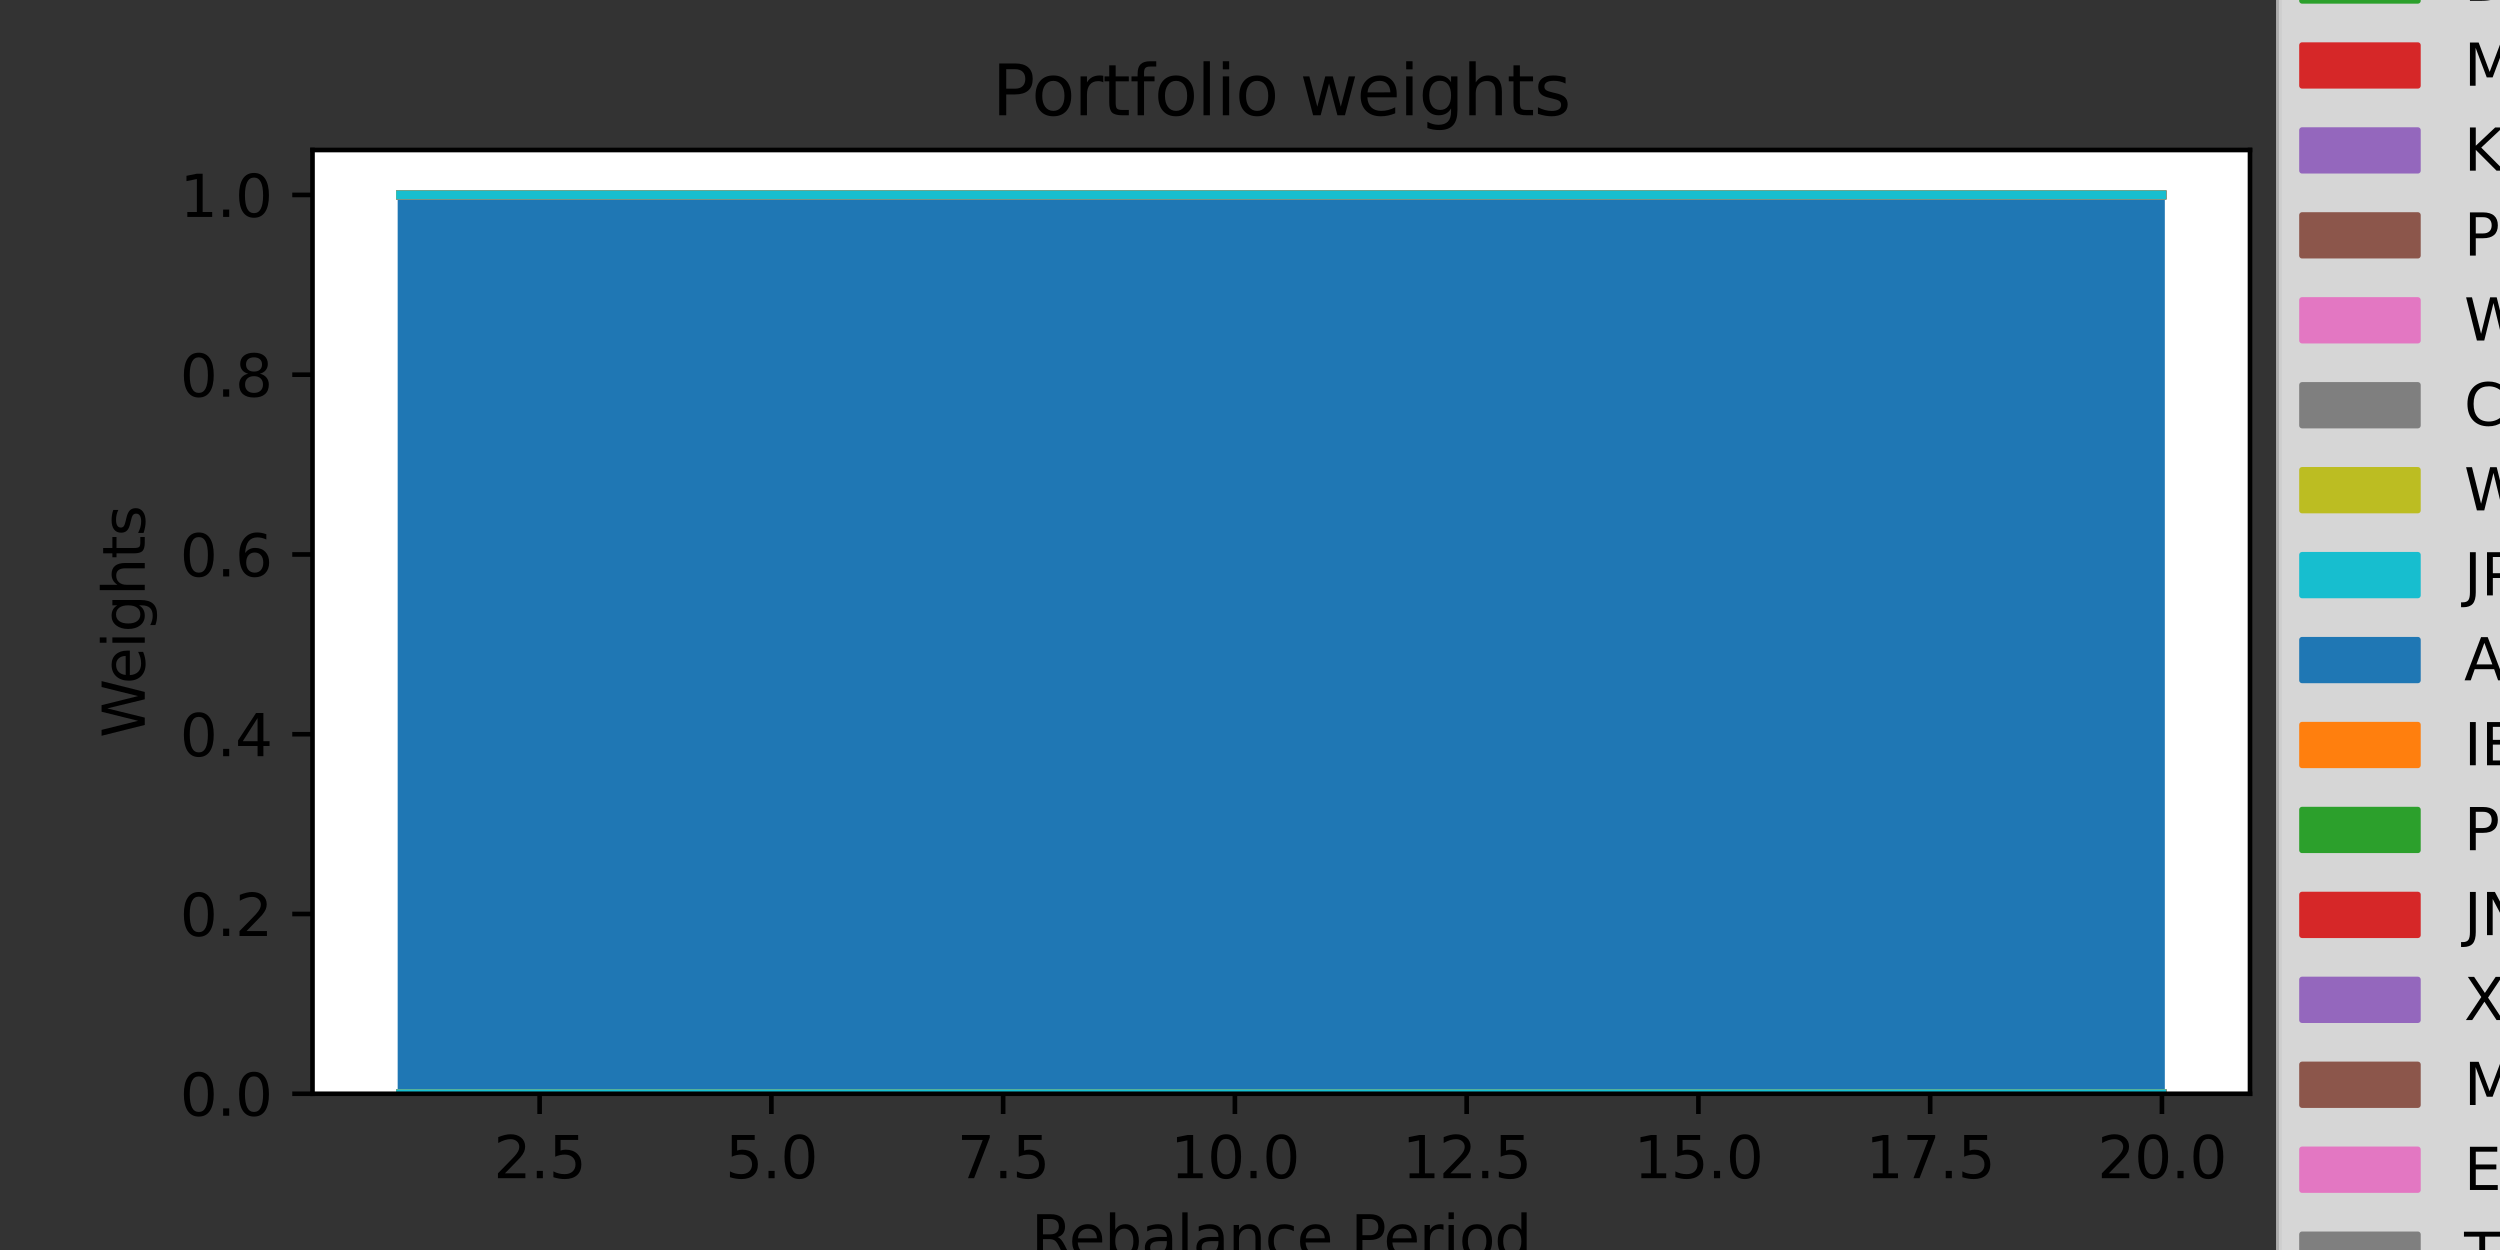 <?xml version="1.0" encoding="utf-8" standalone="no"?>
<!DOCTYPE svg PUBLIC "-//W3C//DTD SVG 1.1//EN"
  "http://www.w3.org/Graphics/SVG/1.1/DTD/svg11.dtd">
<svg height="216pt" version="1.1" viewBox="0 0 432 216" width="432pt" xmlns="http://www.w3.org/2000/svg" xmlns:xlink="http://www.w3.org/1999/xlink">
 <rect x="0" y="0" width="432" height="216" fill="#333333" stroke="none"/>
 <defs>
  <style type="text/css">*{stroke-linecap:butt;stroke-linejoin:round;}</style>
 </defs>
 <g id="figure_1">
  <g id="patch_1">
   <path d="M 0 216 
L 432 216 
L 432 0 
L 0 0 
z
" style="fill:none;"/>
  </g>
  <g id="axes_1">
   <g id="patch_2">
    <path d="M 54 189 
L 388.8 189 
L 388.8 25.92 
L 54 25.92 
z
" style="fill:#ffffff;"/>
   </g>
   <g id="PolyCollection_1">
    <defs>
     <path d="M 69.218 -27 
L 69.218 -27 
L 85.237 -27 
L 101.256 -27 
L 117.276 -27 
L 133.295 -27 
L 149.314 -27 
L 165.333 -27 
L 181.352 -27 
L 197.371 -27 
L 213.39 -27 
L 229.41 -27 
L 245.429 -27 
L 261.448 -27 
L 277.467 -27 
L 293.486 -27 
L 309.505 -27 
L 325.524 -27 
L 341.544 -27 
L 357.563 -27 
L 373.582 -27 
L 373.582 -27 
L 373.582 -27 
L 357.563 -27 
L 341.544 -27 
L 325.524 -27 
L 309.505 -27 
L 293.486 -27 
L 277.467 -27 
L 261.448 -27 
L 245.429 -27 
L 229.41 -27 
L 213.39 -27 
L 197.371 -27 
L 181.352 -27 
L 165.333 -27 
L 149.314 -27 
L 133.295 -27 
L 117.276 -27 
L 101.256 -27 
L 85.237 -27 
L 69.218 -27 
z
" id="m9c3e3b273b" style="stroke:#1f77b4;"/>
    </defs>
    <g clip-path="url(#pdd76d522a9)">
     <use style="fill:#1f77b4;stroke:#1f77b4;" x="0" xlink:href="#m9c3e3b273b" y="216"/>
    </g>
   </g>
   <g id="PolyCollection_2">
    <defs>
     <path d="M 69.218 -27 
L 69.218 -27 
L 85.237 -27 
L 101.256 -27 
L 117.276 -27 
L 133.295 -27 
L 149.314 -27 
L 165.333 -27 
L 181.352 -27 
L 197.371 -27 
L 213.39 -27 
L 229.41 -27 
L 245.429 -27 
L 261.448 -27 
L 277.467 -27 
L 293.486 -27 
L 309.505 -27 
L 325.524 -27 
L 341.544 -27 
L 357.563 -27 
L 373.582 -27 
L 373.582 -27 
L 373.582 -27 
L 357.563 -27 
L 341.544 -27 
L 325.524 -27 
L 309.505 -27 
L 293.486 -27 
L 277.467 -27 
L 261.448 -27 
L 245.429 -27 
L 229.41 -27 
L 213.39 -27 
L 197.371 -27 
L 181.352 -27 
L 165.333 -27 
L 149.314 -27 
L 133.295 -27 
L 117.276 -27 
L 101.256 -27 
L 85.237 -27 
L 69.218 -27 
z
" id="m8107ce5963" style="stroke:#ff7f0e;"/>
    </defs>
    <g clip-path="url(#pdd76d522a9)">
     <use style="fill:#ff7f0e;stroke:#ff7f0e;" x="0" xlink:href="#m8107ce5963" y="216"/>
    </g>
   </g>
   <g id="PolyCollection_3">
    <defs>
     <path d="M 69.218 -27 
L 69.218 -27 
L 85.237 -27 
L 101.256 -27 
L 117.276 -27 
L 133.295 -27 
L 149.314 -27 
L 165.333 -27 
L 181.352 -27 
L 197.371 -27 
L 213.39 -27 
L 229.41 -27 
L 245.429 -27 
L 261.448 -27 
L 277.467 -27 
L 293.486 -27 
L 309.505 -27 
L 325.524 -27 
L 341.544 -27 
L 357.563 -27 
L 373.582 -27 
L 373.582 -27 
L 373.582 -27 
L 357.563 -27 
L 341.544 -27 
L 325.524 -27 
L 309.505 -27 
L 293.486 -27 
L 277.467 -27 
L 261.448 -27 
L 245.429 -27 
L 229.41 -27 
L 213.39 -27 
L 197.371 -27 
L 181.352 -27 
L 165.333 -27 
L 149.314 -27 
L 133.295 -27 
L 117.276 -27 
L 101.256 -27 
L 85.237 -27 
L 69.218 -27 
z
" id="mb32c1f37be" style="stroke:#2ca02c;"/>
    </defs>
    <g clip-path="url(#pdd76d522a9)">
     <use style="fill:#2ca02c;stroke:#2ca02c;" x="0" xlink:href="#mb32c1f37be" y="216"/>
    </g>
   </g>
   <g id="PolyCollection_4">
    <defs>
     <path d="M 69.218 -27 
L 69.218 -27 
L 85.237 -27 
L 101.256 -27 
L 117.276 -27 
L 133.295 -27 
L 149.314 -27 
L 165.333 -27 
L 181.352 -27 
L 197.371 -27 
L 213.39 -27 
L 229.41 -27 
L 245.429 -27 
L 261.448 -27 
L 277.467 -27 
L 293.486 -27 
L 309.505 -27 
L 325.524 -27 
L 341.544 -27 
L 357.563 -27 
L 373.582 -27 
L 373.582 -27 
L 373.582 -27 
L 357.563 -27 
L 341.544 -27 
L 325.524 -27 
L 309.505 -27 
L 293.486 -27 
L 277.467 -27 
L 261.448 -27 
L 245.429 -27 
L 229.41 -27 
L 213.39 -27 
L 197.371 -27 
L 181.352 -27 
L 165.333 -27 
L 149.314 -27 
L 133.295 -27 
L 117.276 -27 
L 101.256 -27 
L 85.237 -27 
L 69.218 -27 
z
" id="mb8a58fb350" style="stroke:#d62728;"/>
    </defs>
    <g clip-path="url(#pdd76d522a9)">
     <use style="fill:#d62728;stroke:#d62728;" x="0" xlink:href="#mb8a58fb350" y="216"/>
    </g>
   </g>
   <g id="PolyCollection_5">
    <defs>
     <path d="M 69.218 -27 
L 69.218 -27 
L 85.237 -27 
L 101.256 -27 
L 117.276 -27 
L 133.295 -27 
L 149.314 -27 
L 165.333 -27 
L 181.352 -27 
L 197.371 -27 
L 213.39 -27 
L 229.41 -27 
L 245.429 -27 
L 261.448 -27 
L 277.467 -27 
L 293.486 -27 
L 309.505 -27 
L 325.524 -27 
L 341.544 -27 
L 357.563 -27 
L 373.582 -27 
L 373.582 -27 
L 373.582 -27 
L 357.563 -27 
L 341.544 -27 
L 325.524 -27 
L 309.505 -27 
L 293.486 -27 
L 277.467 -27 
L 261.448 -27 
L 245.429 -27 
L 229.41 -27 
L 213.39 -27 
L 197.371 -27 
L 181.352 -27 
L 165.333 -27 
L 149.314 -27 
L 133.295 -27 
L 117.276 -27 
L 101.256 -27 
L 85.237 -27 
L 69.218 -27 
z
" id="m5fedc5e6ca" style="stroke:#9467bd;"/>
    </defs>
    <g clip-path="url(#pdd76d522a9)">
     <use style="fill:#9467bd;stroke:#9467bd;" x="0" xlink:href="#m5fedc5e6ca" y="216"/>
    </g>
   </g>
   <g id="PolyCollection_6">
    <defs>
     <path d="M 69.218 -27 
L 69.218 -27 
L 85.237 -27 
L 101.256 -27 
L 117.276 -27 
L 133.295 -27 
L 149.314 -27 
L 165.333 -27 
L 181.352 -27 
L 197.371 -27 
L 213.39 -27 
L 229.41 -27 
L 245.429 -27 
L 261.448 -27 
L 277.467 -27 
L 293.486 -27 
L 309.505 -27 
L 325.524 -27 
L 341.544 -27 
L 357.563 -27 
L 373.582 -27 
L 373.582 -27 
L 373.582 -27 
L 357.563 -27 
L 341.544 -27 
L 325.524 -27 
L 309.505 -27 
L 293.486 -27 
L 277.467 -27 
L 261.448 -27 
L 245.429 -27 
L 229.41 -27 
L 213.39 -27 
L 197.371 -27 
L 181.352 -27 
L 165.333 -27 
L 149.314 -27 
L 133.295 -27 
L 117.276 -27 
L 101.256 -27 
L 85.237 -27 
L 69.218 -27 
z
" id="m7266510de5" style="stroke:#8c564b;"/>
    </defs>
    <g clip-path="url(#pdd76d522a9)">
     <use style="fill:#8c564b;stroke:#8c564b;" x="0" xlink:href="#m7266510de5" y="216"/>
    </g>
   </g>
   <g id="PolyCollection_7">
    <defs>
     <path d="M 69.218 -27 
L 69.218 -27 
L 85.237 -27 
L 101.256 -27 
L 117.276 -27 
L 133.295 -27 
L 149.314 -27 
L 165.333 -27 
L 181.352 -27 
L 197.371 -27 
L 213.39 -27 
L 229.41 -27 
L 245.429 -27 
L 261.448 -27 
L 277.467 -27 
L 293.486 -27 
L 309.505 -27 
L 325.524 -27 
L 341.544 -27 
L 357.563 -27 
L 373.582 -27 
L 373.582 -27 
L 373.582 -27 
L 357.563 -27 
L 341.544 -27 
L 325.524 -27 
L 309.505 -27 
L 293.486 -27 
L 277.467 -27 
L 261.448 -27 
L 245.429 -27 
L 229.41 -27 
L 213.39 -27 
L 197.371 -27 
L 181.352 -27 
L 165.333 -27 
L 149.314 -27 
L 133.295 -27 
L 117.276 -27 
L 101.256 -27 
L 85.237 -27 
L 69.218 -27 
z
" id="mc96f79473f" style="stroke:#e377c2;"/>
    </defs>
    <g clip-path="url(#pdd76d522a9)">
     <use style="fill:#e377c2;stroke:#e377c2;" x="0" xlink:href="#mc96f79473f" y="216"/>
    </g>
   </g>
   <g id="PolyCollection_8">
    <defs>
     <path d="M 69.218 -27 
L 69.218 -27 
L 85.237 -27 
L 101.256 -27 
L 117.276 -27 
L 133.295 -27 
L 149.314 -27 
L 165.333 -27 
L 181.352 -27 
L 197.371 -27 
L 213.39 -27 
L 229.41 -27 
L 245.429 -27 
L 261.448 -27 
L 277.467 -27 
L 293.486 -27 
L 309.505 -27 
L 325.524 -27 
L 341.544 -27 
L 357.563 -27 
L 373.582 -27 
L 373.582 -27 
L 373.582 -27 
L 357.563 -27 
L 341.544 -27 
L 325.524 -27 
L 309.505 -27 
L 293.486 -27 
L 277.467 -27 
L 261.448 -27 
L 245.429 -27 
L 229.41 -27 
L 213.39 -27 
L 197.371 -27 
L 181.352 -27 
L 165.333 -27 
L 149.314 -27 
L 133.295 -27 
L 117.276 -27 
L 101.256 -27 
L 85.237 -27 
L 69.218 -27 
z
" id="mc921c77dae" style="stroke:#7f7f7f;"/>
    </defs>
    <g clip-path="url(#pdd76d522a9)">
     <use style="fill:#7f7f7f;stroke:#7f7f7f;" x="0" xlink:href="#mc921c77dae" y="216"/>
    </g>
   </g>
   <g id="PolyCollection_9">
    <defs>
     <path d="M 69.218 -27 
L 69.218 -27 
L 85.237 -27 
L 101.256 -27 
L 117.276 -27 
L 133.295 -27 
L 149.314 -27 
L 165.333 -27 
L 181.352 -27 
L 197.371 -27 
L 213.39 -27 
L 229.41 -27 
L 245.429 -27 
L 261.448 -27 
L 277.467 -27 
L 293.486 -27 
L 309.505 -27 
L 325.524 -27 
L 341.544 -27 
L 357.563 -27 
L 373.582 -27 
L 373.582 -27 
L 373.582 -27 
L 357.563 -27 
L 341.544 -27 
L 325.524 -27 
L 309.505 -27 
L 293.486 -27 
L 277.467 -27 
L 261.448 -27 
L 245.429 -27 
L 229.41 -27 
L 213.39 -27 
L 197.371 -27 
L 181.352 -27 
L 165.333 -27 
L 149.314 -27 
L 133.295 -27 
L 117.276 -27 
L 101.256 -27 
L 85.237 -27 
L 69.218 -27 
z
" id="m630f4cd736" style="stroke:#bcbd22;"/>
    </defs>
    <g clip-path="url(#pdd76d522a9)">
     <use style="fill:#bcbd22;stroke:#bcbd22;" x="0" xlink:href="#m630f4cd736" y="216"/>
    </g>
   </g>
   <g id="PolyCollection_10">
    <defs>
     <path d="M 69.218 -27 
L 69.218 -27 
L 85.237 -27 
L 101.256 -27 
L 117.276 -27 
L 133.295 -27 
L 149.314 -27 
L 165.333 -27 
L 181.352 -27 
L 197.371 -27 
L 213.39 -27 
L 229.41 -27 
L 245.429 -27 
L 261.448 -27 
L 277.467 -27 
L 293.486 -27 
L 309.505 -27 
L 325.524 -27 
L 341.544 -27 
L 357.563 -27 
L 373.582 -27 
L 373.582 -27 
L 373.582 -27 
L 357.563 -27 
L 341.544 -27 
L 325.524 -27 
L 309.505 -27 
L 293.486 -27 
L 277.467 -27 
L 261.448 -27 
L 245.429 -27 
L 229.41 -27 
L 213.39 -27 
L 197.371 -27 
L 181.352 -27 
L 165.333 -27 
L 149.314 -27 
L 133.295 -27 
L 117.276 -27 
L 101.256 -27 
L 85.237 -27 
L 69.218 -27 
z
" id="m1d2061cd8e" style="stroke:#17becf;"/>
    </defs>
    <g clip-path="url(#pdd76d522a9)">
     <use style="fill:#17becf;stroke:#17becf;" x="0" xlink:href="#m1d2061cd8e" y="216"/>
    </g>
   </g>
   <g id="PolyCollection_11">
    <defs>
     <path d="M 69.218 -182.314 
L 69.218 -27 
L 85.237 -27 
L 101.256 -27 
L 117.276 -27 
L 133.295 -27 
L 149.314 -27 
L 165.333 -27 
L 181.352 -27 
L 197.371 -27 
L 213.39 -27 
L 229.41 -27 
L 245.429 -27 
L 261.448 -27 
L 277.467 -27 
L 293.486 -27 
L 309.505 -27 
L 325.524 -27 
L 341.544 -27 
L 357.563 -27 
L 373.582 -27 
L 373.582 -182.314 
L 373.582 -182.314 
L 357.563 -182.314 
L 341.544 -182.314 
L 325.524 -182.314 
L 309.505 -182.314 
L 293.486 -182.314 
L 277.467 -182.314 
L 261.448 -182.314 
L 245.429 -182.314 
L 229.41 -182.314 
L 213.39 -182.314 
L 197.371 -182.314 
L 181.352 -182.314 
L 165.333 -182.314 
L 149.314 -182.314 
L 133.295 -182.314 
L 117.276 -182.314 
L 101.256 -182.314 
L 85.237 -182.314 
L 69.218 -182.314 
z
" id="m9fb7db3199" style="stroke:#1f77b4;"/>
    </defs>
    <g clip-path="url(#pdd76d522a9)">
     <use style="fill:#1f77b4;stroke:#1f77b4;" x="0" xlink:href="#m9fb7db3199" y="216"/>
    </g>
   </g>
   <g id="PolyCollection_12">
    <defs>
     <path d="M 69.218 -182.314 
L 69.218 -182.314 
L 85.237 -182.314 
L 101.256 -182.314 
L 117.276 -182.314 
L 133.295 -182.314 
L 149.314 -182.314 
L 165.333 -182.314 
L 181.352 -182.314 
L 197.371 -182.314 
L 213.39 -182.314 
L 229.41 -182.314 
L 245.429 -182.314 
L 261.448 -182.314 
L 277.467 -182.314 
L 293.486 -182.314 
L 309.505 -182.314 
L 325.524 -182.314 
L 341.544 -182.314 
L 357.563 -182.314 
L 373.582 -182.314 
L 373.582 -182.314 
L 373.582 -182.314 
L 357.563 -182.314 
L 341.544 -182.314 
L 325.524 -182.314 
L 309.505 -182.314 
L 293.486 -182.314 
L 277.467 -182.314 
L 261.448 -182.314 
L 245.429 -182.314 
L 229.41 -182.314 
L 213.39 -182.314 
L 197.371 -182.314 
L 181.352 -182.314 
L 165.333 -182.314 
L 149.314 -182.314 
L 133.295 -182.314 
L 117.276 -182.314 
L 101.256 -182.314 
L 85.237 -182.314 
L 69.218 -182.314 
z
" id="mc7b0a83313" style="stroke:#ff7f0e;"/>
    </defs>
    <g clip-path="url(#pdd76d522a9)">
     <use style="fill:#ff7f0e;stroke:#ff7f0e;" x="0" xlink:href="#mc7b0a83313" y="216"/>
    </g>
   </g>
   <g id="PolyCollection_13">
    <defs>
     <path d="M 69.218 -182.314 
L 69.218 -182.314 
L 85.237 -182.314 
L 101.256 -182.314 
L 117.276 -182.314 
L 133.295 -182.314 
L 149.314 -182.314 
L 165.333 -182.314 
L 181.352 -182.314 
L 197.371 -182.314 
L 213.39 -182.314 
L 229.41 -182.314 
L 245.429 -182.314 
L 261.448 -182.314 
L 277.467 -182.314 
L 293.486 -182.314 
L 309.505 -182.314 
L 325.524 -182.314 
L 341.544 -182.314 
L 357.563 -182.314 
L 373.582 -182.314 
L 373.582 -182.314 
L 373.582 -182.314 
L 357.563 -182.314 
L 341.544 -182.314 
L 325.524 -182.314 
L 309.505 -182.314 
L 293.486 -182.314 
L 277.467 -182.314 
L 261.448 -182.314 
L 245.429 -182.314 
L 229.41 -182.314 
L 213.39 -182.314 
L 197.371 -182.314 
L 181.352 -182.314 
L 165.333 -182.314 
L 149.314 -182.314 
L 133.295 -182.314 
L 117.276 -182.314 
L 101.256 -182.314 
L 85.237 -182.314 
L 69.218 -182.314 
z
" id="m0924f486f1" style="stroke:#2ca02c;"/>
    </defs>
    <g clip-path="url(#pdd76d522a9)">
     <use style="fill:#2ca02c;stroke:#2ca02c;" x="0" xlink:href="#m0924f486f1" y="216"/>
    </g>
   </g>
   <g id="PolyCollection_14">
    <defs>
     <path d="M 69.218 -182.314 
L 69.218 -182.314 
L 85.237 -182.314 
L 101.256 -182.314 
L 117.276 -182.314 
L 133.295 -182.314 
L 149.314 -182.314 
L 165.333 -182.314 
L 181.352 -182.314 
L 197.371 -182.314 
L 213.39 -182.314 
L 229.41 -182.314 
L 245.429 -182.314 
L 261.448 -182.314 
L 277.467 -182.314 
L 293.486 -182.314 
L 309.505 -182.314 
L 325.524 -182.314 
L 341.544 -182.314 
L 357.563 -182.314 
L 373.582 -182.314 
L 373.582 -182.314 
L 373.582 -182.314 
L 357.563 -182.314 
L 341.544 -182.314 
L 325.524 -182.314 
L 309.505 -182.314 
L 293.486 -182.314 
L 277.467 -182.314 
L 261.448 -182.314 
L 245.429 -182.314 
L 229.41 -182.314 
L 213.39 -182.314 
L 197.371 -182.314 
L 181.352 -182.314 
L 165.333 -182.314 
L 149.314 -182.314 
L 133.295 -182.314 
L 117.276 -182.314 
L 101.256 -182.314 
L 85.237 -182.314 
L 69.218 -182.314 
z
" id="m82e629968a" style="stroke:#d62728;"/>
    </defs>
    <g clip-path="url(#pdd76d522a9)">
     <use style="fill:#d62728;stroke:#d62728;" x="0" xlink:href="#m82e629968a" y="216"/>
    </g>
   </g>
   <g id="PolyCollection_15">
    <defs>
     <path d="M 69.218 -182.314 
L 69.218 -182.314 
L 85.237 -182.314 
L 101.256 -182.314 
L 117.276 -182.314 
L 133.295 -182.314 
L 149.314 -182.314 
L 165.333 -182.314 
L 181.352 -182.314 
L 197.371 -182.314 
L 213.39 -182.314 
L 229.41 -182.314 
L 245.429 -182.314 
L 261.448 -182.314 
L 277.467 -182.314 
L 293.486 -182.314 
L 309.505 -182.314 
L 325.524 -182.314 
L 341.544 -182.314 
L 357.563 -182.314 
L 373.582 -182.314 
L 373.582 -182.314 
L 373.582 -182.314 
L 357.563 -182.314 
L 341.544 -182.314 
L 325.524 -182.314 
L 309.505 -182.314 
L 293.486 -182.314 
L 277.467 -182.314 
L 261.448 -182.314 
L 245.429 -182.314 
L 229.41 -182.314 
L 213.39 -182.314 
L 197.371 -182.314 
L 181.352 -182.314 
L 165.333 -182.314 
L 149.314 -182.314 
L 133.295 -182.314 
L 117.276 -182.314 
L 101.256 -182.314 
L 85.237 -182.314 
L 69.218 -182.314 
z
" id="m1eb4cfb1bf" style="stroke:#9467bd;"/>
    </defs>
    <g clip-path="url(#pdd76d522a9)">
     <use style="fill:#9467bd;stroke:#9467bd;" x="0" xlink:href="#m1eb4cfb1bf" y="216"/>
    </g>
   </g>
   <g id="PolyCollection_16">
    <defs>
     <path d="M 69.218 -182.314 
L 69.218 -182.314 
L 85.237 -182.314 
L 101.256 -182.314 
L 117.276 -182.314 
L 133.295 -182.314 
L 149.314 -182.314 
L 165.333 -182.314 
L 181.352 -182.314 
L 197.371 -182.314 
L 213.39 -182.314 
L 229.41 -182.314 
L 245.429 -182.314 
L 261.448 -182.314 
L 277.467 -182.314 
L 293.486 -182.314 
L 309.505 -182.314 
L 325.524 -182.314 
L 341.544 -182.314 
L 357.563 -182.314 
L 373.582 -182.314 
L 373.582 -182.314 
L 373.582 -182.314 
L 357.563 -182.314 
L 341.544 -182.314 
L 325.524 -182.314 
L 309.505 -182.314 
L 293.486 -182.314 
L 277.467 -182.314 
L 261.448 -182.314 
L 245.429 -182.314 
L 229.41 -182.314 
L 213.39 -182.314 
L 197.371 -182.314 
L 181.352 -182.314 
L 165.333 -182.314 
L 149.314 -182.314 
L 133.295 -182.314 
L 117.276 -182.314 
L 101.256 -182.314 
L 85.237 -182.314 
L 69.218 -182.314 
z
" id="m3a0fcf376c" style="stroke:#8c564b;"/>
    </defs>
    <g clip-path="url(#pdd76d522a9)">
     <use style="fill:#8c564b;stroke:#8c564b;" x="0" xlink:href="#m3a0fcf376c" y="216"/>
    </g>
   </g>
   <g id="PolyCollection_17">
    <defs>
     <path d="M 69.218 -182.314 
L 69.218 -182.314 
L 85.237 -182.314 
L 101.256 -182.314 
L 117.276 -182.314 
L 133.295 -182.314 
L 149.314 -182.314 
L 165.333 -182.314 
L 181.352 -182.314 
L 197.371 -182.314 
L 213.39 -182.314 
L 229.41 -182.314 
L 245.429 -182.314 
L 261.448 -182.314 
L 277.467 -182.314 
L 293.486 -182.314 
L 309.505 -182.314 
L 325.524 -182.314 
L 341.544 -182.314 
L 357.563 -182.314 
L 373.582 -182.314 
L 373.582 -182.314 
L 373.582 -182.314 
L 357.563 -182.314 
L 341.544 -182.314 
L 325.524 -182.314 
L 309.505 -182.314 
L 293.486 -182.314 
L 277.467 -182.314 
L 261.448 -182.314 
L 245.429 -182.314 
L 229.41 -182.314 
L 213.39 -182.314 
L 197.371 -182.314 
L 181.352 -182.314 
L 165.333 -182.314 
L 149.314 -182.314 
L 133.295 -182.314 
L 117.276 -182.314 
L 101.256 -182.314 
L 85.237 -182.314 
L 69.218 -182.314 
z
" id="mb6c598b756" style="stroke:#e377c2;"/>
    </defs>
    <g clip-path="url(#pdd76d522a9)">
     <use style="fill:#e377c2;stroke:#e377c2;" x="0" xlink:href="#mb6c598b756" y="216"/>
    </g>
   </g>
   <g id="PolyCollection_18">
    <defs>
     <path d="M 69.218 -182.314 
L 69.218 -182.314 
L 85.237 -182.314 
L 101.256 -182.314 
L 117.276 -182.314 
L 133.295 -182.314 
L 149.314 -182.314 
L 165.333 -182.314 
L 181.352 -182.314 
L 197.371 -182.314 
L 213.39 -182.314 
L 229.41 -182.314 
L 245.429 -182.314 
L 261.448 -182.314 
L 277.467 -182.314 
L 293.486 -182.314 
L 309.505 -182.314 
L 325.524 -182.314 
L 341.544 -182.314 
L 357.563 -182.314 
L 373.582 -182.314 
L 373.582 -182.314 
L 373.582 -182.314 
L 357.563 -182.314 
L 341.544 -182.314 
L 325.524 -182.314 
L 309.505 -182.314 
L 293.486 -182.314 
L 277.467 -182.314 
L 261.448 -182.314 
L 245.429 -182.314 
L 229.41 -182.314 
L 213.39 -182.314 
L 197.371 -182.314 
L 181.352 -182.314 
L 165.333 -182.314 
L 149.314 -182.314 
L 133.295 -182.314 
L 117.276 -182.314 
L 101.256 -182.314 
L 85.237 -182.314 
L 69.218 -182.314 
z
" id="m0fa4d21010" style="stroke:#7f7f7f;"/>
    </defs>
    <g clip-path="url(#pdd76d522a9)">
     <use style="fill:#7f7f7f;stroke:#7f7f7f;" x="0" xlink:href="#m0fa4d21010" y="216"/>
    </g>
   </g>
   <g id="PolyCollection_19">
    <defs>
     <path d="M 69.218 -182.314 
L 69.218 -182.314 
L 85.237 -182.314 
L 101.256 -182.314 
L 117.276 -182.314 
L 133.295 -182.314 
L 149.314 -182.314 
L 165.333 -182.314 
L 181.352 -182.314 
L 197.371 -182.314 
L 213.39 -182.314 
L 229.41 -182.314 
L 245.429 -182.314 
L 261.448 -182.314 
L 277.467 -182.314 
L 293.486 -182.314 
L 309.505 -182.314 
L 325.524 -182.314 
L 341.544 -182.314 
L 357.563 -182.314 
L 373.582 -182.314 
L 373.582 -182.314 
L 373.582 -182.314 
L 357.563 -182.314 
L 341.544 -182.314 
L 325.524 -182.314 
L 309.505 -182.314 
L 293.486 -182.314 
L 277.467 -182.314 
L 261.448 -182.314 
L 245.429 -182.314 
L 229.41 -182.314 
L 213.39 -182.314 
L 197.371 -182.314 
L 181.352 -182.314 
L 165.333 -182.314 
L 149.314 -182.314 
L 133.295 -182.314 
L 117.276 -182.314 
L 101.256 -182.314 
L 85.237 -182.314 
L 69.218 -182.314 
z
" id="m855c3fe414" style="stroke:#bcbd22;"/>
    </defs>
    <g clip-path="url(#pdd76d522a9)">
     <use style="fill:#bcbd22;stroke:#bcbd22;" x="0" xlink:href="#m855c3fe414" y="216"/>
    </g>
   </g>
   <g id="PolyCollection_20">
    <defs>
     <path d="M 69.218 -182.314 
L 69.218 -182.314 
L 85.237 -182.314 
L 101.256 -182.314 
L 117.276 -182.314 
L 133.295 -182.314 
L 149.314 -182.314 
L 165.333 -182.314 
L 181.352 -182.314 
L 197.371 -182.314 
L 213.39 -182.314 
L 229.41 -182.314 
L 245.429 -182.314 
L 261.448 -182.314 
L 277.467 -182.314 
L 293.486 -182.314 
L 309.505 -182.314 
L 325.524 -182.314 
L 341.544 -182.314 
L 357.563 -182.314 
L 373.582 -182.314 
L 373.582 -182.314 
L 373.582 -182.314 
L 357.563 -182.314 
L 341.544 -182.314 
L 325.524 -182.314 
L 309.505 -182.314 
L 293.486 -182.314 
L 277.467 -182.314 
L 261.448 -182.314 
L 245.429 -182.314 
L 229.41 -182.314 
L 213.39 -182.314 
L 197.371 -182.314 
L 181.352 -182.314 
L 165.333 -182.314 
L 149.314 -182.314 
L 133.295 -182.314 
L 117.276 -182.314 
L 101.256 -182.314 
L 85.237 -182.314 
L 69.218 -182.314 
z
" id="m2c32e02525" style="stroke:#17becf;"/>
    </defs>
    <g clip-path="url(#pdd76d522a9)">
     <use style="fill:#17becf;stroke:#17becf;" x="0" xlink:href="#m2c32e02525" y="216"/>
    </g>
   </g>
   <g id="matplotlib.axis_1">
    <g id="xtick_1">
     <g id="line2d_1">
      <defs>
       <path d="M 0 0 
L 0 3.5 
" id="m2ee0e94c2e" style="stroke:#000000;stroke-width:0.8;"/>
      </defs>
      <g>
       <use style="stroke:#000000;stroke-width:0.8;" x="93.247" xlink:href="#m2ee0e94c2e" y="189"/>
      </g>
     </g>
     <g id="text_1">
      <!-- 2.5 -->
      <g transform="translate(85.295 203.598)scale(0.1 -0.1)">
       <defs>
        <path d="M 1228 531 
L 3431 531 
L 3431 0 
L 469 0 
L 469 531 
Q 828 903 1448 1529 
Q 2069 2156 2228 2338 
Q 2531 2678 2651 2914 
Q 2772 3150 2772 3378 
Q 2772 3750 2511 3984 
Q 2250 4219 1831 4219 
Q 1534 4219 1204 4116 
Q 875 4013 500 3803 
L 500 4441 
Q 881 4594 1212 4672 
Q 1544 4750 1819 4750 
Q 2544 4750 2975 4387 
Q 3406 4025 3406 3419 
Q 3406 3131 3298 2873 
Q 3191 2616 2906 2266 
Q 2828 2175 2409 1742 
Q 1991 1309 1228 531 
z
" id="DejaVuSans-32" transform="scale(0.016)"/>
        <path d="M 684 794 
L 1344 794 
L 1344 0 
L 684 0 
L 684 794 
z
" id="DejaVuSans-2e" transform="scale(0.016)"/>
        <path d="M 691 4666 
L 3169 4666 
L 3169 4134 
L 1269 4134 
L 1269 2991 
Q 1406 3038 1543 3061 
Q 1681 3084 1819 3084 
Q 2600 3084 3056 2656 
Q 3513 2228 3513 1497 
Q 3513 744 3044 326 
Q 2575 -91 1722 -91 
Q 1428 -91 1123 -41 
Q 819 9 494 109 
L 494 744 
Q 775 591 1075 516 
Q 1375 441 1709 441 
Q 2250 441 2565 725 
Q 2881 1009 2881 1497 
Q 2881 1984 2565 2268 
Q 2250 2553 1709 2553 
Q 1456 2553 1204 2497 
Q 953 2441 691 2322 
L 691 4666 
z
" id="DejaVuSans-35" transform="scale(0.016)"/>
       </defs>
       <use xlink:href="#DejaVuSans-32"/>
       <use x="63.623" xlink:href="#DejaVuSans-2e"/>
       <use x="95.41" xlink:href="#DejaVuSans-35"/>
      </g>
     </g>
    </g>
    <g id="xtick_2">
     <g id="line2d_2">
      <g>
       <use style="stroke:#000000;stroke-width:0.8;" x="133.295" xlink:href="#m2ee0e94c2e" y="189"/>
      </g>
     </g>
     <g id="text_2">
      <!-- 5.0 -->
      <g transform="translate(125.343 203.598)scale(0.1 -0.1)">
       <defs>
        <path d="M 2034 4250 
Q 1547 4250 1301 3770 
Q 1056 3291 1056 2328 
Q 1056 1369 1301 889 
Q 1547 409 2034 409 
Q 2525 409 2770 889 
Q 3016 1369 3016 2328 
Q 3016 3291 2770 3770 
Q 2525 4250 2034 4250 
z
M 2034 4750 
Q 2819 4750 3233 4129 
Q 3647 3509 3647 2328 
Q 3647 1150 3233 529 
Q 2819 -91 2034 -91 
Q 1250 -91 836 529 
Q 422 1150 422 2328 
Q 422 3509 836 4129 
Q 1250 4750 2034 4750 
z
" id="DejaVuSans-30" transform="scale(0.016)"/>
       </defs>
       <use xlink:href="#DejaVuSans-35"/>
       <use x="63.623" xlink:href="#DejaVuSans-2e"/>
       <use x="95.41" xlink:href="#DejaVuSans-30"/>
      </g>
     </g>
    </g>
    <g id="xtick_3">
     <g id="line2d_3">
      <g>
       <use style="stroke:#000000;stroke-width:0.8;" x="173.343" xlink:href="#m2ee0e94c2e" y="189"/>
      </g>
     </g>
     <g id="text_3">
      <!-- 7.5 -->
      <g transform="translate(165.391 203.598)scale(0.1 -0.1)">
       <defs>
        <path d="M 525 4666 
L 3525 4666 
L 3525 4397 
L 1831 0 
L 1172 0 
L 2766 4134 
L 525 4134 
L 525 4666 
z
" id="DejaVuSans-37" transform="scale(0.016)"/>
       </defs>
       <use xlink:href="#DejaVuSans-37"/>
       <use x="63.623" xlink:href="#DejaVuSans-2e"/>
       <use x="95.41" xlink:href="#DejaVuSans-35"/>
      </g>
     </g>
    </g>
    <g id="xtick_4">
     <g id="line2d_4">
      <g>
       <use style="stroke:#000000;stroke-width:0.8;" x="213.39" xlink:href="#m2ee0e94c2e" y="189"/>
      </g>
     </g>
     <g id="text_4">
      <!-- 10.0 -->
      <g transform="translate(202.258 203.598)scale(0.1 -0.1)">
       <defs>
        <path d="M 794 531 
L 1825 531 
L 1825 4091 
L 703 3866 
L 703 4441 
L 1819 4666 
L 2450 4666 
L 2450 531 
L 3481 531 
L 3481 0 
L 794 0 
L 794 531 
z
" id="DejaVuSans-31" transform="scale(0.016)"/>
       </defs>
       <use xlink:href="#DejaVuSans-31"/>
       <use x="63.623" xlink:href="#DejaVuSans-30"/>
       <use x="127.246" xlink:href="#DejaVuSans-2e"/>
       <use x="159.033" xlink:href="#DejaVuSans-30"/>
      </g>
     </g>
    </g>
    <g id="xtick_5">
     <g id="line2d_5">
      <g>
       <use style="stroke:#000000;stroke-width:0.8;" x="253.438" xlink:href="#m2ee0e94c2e" y="189"/>
      </g>
     </g>
     <g id="text_5">
      <!-- 12.5 -->
      <g transform="translate(242.305 203.598)scale(0.1 -0.1)">
       <use xlink:href="#DejaVuSans-31"/>
       <use x="63.623" xlink:href="#DejaVuSans-32"/>
       <use x="127.246" xlink:href="#DejaVuSans-2e"/>
       <use x="159.033" xlink:href="#DejaVuSans-35"/>
      </g>
     </g>
    </g>
    <g id="xtick_6">
     <g id="line2d_6">
      <g>
       <use style="stroke:#000000;stroke-width:0.8;" x="293.486" xlink:href="#m2ee0e94c2e" y="189"/>
      </g>
     </g>
     <g id="text_6">
      <!-- 15.0 -->
      <g transform="translate(282.353 203.598)scale(0.1 -0.1)">
       <use xlink:href="#DejaVuSans-31"/>
       <use x="63.623" xlink:href="#DejaVuSans-35"/>
       <use x="127.246" xlink:href="#DejaVuSans-2e"/>
       <use x="159.033" xlink:href="#DejaVuSans-30"/>
      </g>
     </g>
    </g>
    <g id="xtick_7">
     <g id="line2d_7">
      <g>
       <use style="stroke:#000000;stroke-width:0.8;" x="333.534" xlink:href="#m2ee0e94c2e" y="189"/>
      </g>
     </g>
     <g id="text_7">
      <!-- 17.5 -->
      <g transform="translate(322.401 203.598)scale(0.1 -0.1)">
       <use xlink:href="#DejaVuSans-31"/>
       <use x="63.623" xlink:href="#DejaVuSans-37"/>
       <use x="127.246" xlink:href="#DejaVuSans-2e"/>
       <use x="159.033" xlink:href="#DejaVuSans-35"/>
      </g>
     </g>
    </g>
    <g id="xtick_8">
     <g id="line2d_8">
      <g>
       <use style="stroke:#000000;stroke-width:0.8;" x="373.582" xlink:href="#m2ee0e94c2e" y="189"/>
      </g>
     </g>
     <g id="text_8">
      <!-- 20.0 -->
      <g transform="translate(362.449 203.598)scale(0.1 -0.1)">
       <use xlink:href="#DejaVuSans-32"/>
       <use x="63.623" xlink:href="#DejaVuSans-30"/>
       <use x="127.246" xlink:href="#DejaVuSans-2e"/>
       <use x="159.033" xlink:href="#DejaVuSans-30"/>
      </g>
     </g>
    </g>
    <g id="text_9">
     <!-- Rebalance Period -->
     <g transform="translate(178.211 217.277)scale(0.1 -0.1)">
      <defs>
       <path d="M 2841 2188 
Q 3044 2119 3236 1894 
Q 3428 1669 3622 1275 
L 4263 0 
L 3584 0 
L 2988 1197 
Q 2756 1666 2539 1819 
Q 2322 1972 1947 1972 
L 1259 1972 
L 1259 0 
L 628 0 
L 628 4666 
L 2053 4666 
Q 2853 4666 3247 4331 
Q 3641 3997 3641 3322 
Q 3641 2881 3436 2590 
Q 3231 2300 2841 2188 
z
M 1259 4147 
L 1259 2491 
L 2053 2491 
Q 2509 2491 2742 2702 
Q 2975 2913 2975 3322 
Q 2975 3731 2742 3939 
Q 2509 4147 2053 4147 
L 1259 4147 
z
" id="DejaVuSans-52" transform="scale(0.016)"/>
       <path d="M 3597 1894 
L 3597 1613 
L 953 1613 
Q 991 1019 1311 708 
Q 1631 397 2203 397 
Q 2534 397 2845 478 
Q 3156 559 3463 722 
L 3463 178 
Q 3153 47 2828 -22 
Q 2503 -91 2169 -91 
Q 1331 -91 842 396 
Q 353 884 353 1716 
Q 353 2575 817 3079 
Q 1281 3584 2069 3584 
Q 2775 3584 3186 3129 
Q 3597 2675 3597 1894 
z
M 3022 2063 
Q 3016 2534 2758 2815 
Q 2500 3097 2075 3097 
Q 1594 3097 1305 2825 
Q 1016 2553 972 2059 
L 3022 2063 
z
" id="DejaVuSans-65" transform="scale(0.016)"/>
       <path d="M 3116 1747 
Q 3116 2381 2855 2742 
Q 2594 3103 2138 3103 
Q 1681 3103 1420 2742 
Q 1159 2381 1159 1747 
Q 1159 1113 1420 752 
Q 1681 391 2138 391 
Q 2594 391 2855 752 
Q 3116 1113 3116 1747 
z
M 1159 2969 
Q 1341 3281 1617 3432 
Q 1894 3584 2278 3584 
Q 2916 3584 3314 3078 
Q 3713 2572 3713 1747 
Q 3713 922 3314 415 
Q 2916 -91 2278 -91 
Q 1894 -91 1617 61 
Q 1341 213 1159 525 
L 1159 0 
L 581 0 
L 581 4863 
L 1159 4863 
L 1159 2969 
z
" id="DejaVuSans-62" transform="scale(0.016)"/>
       <path d="M 2194 1759 
Q 1497 1759 1228 1600 
Q 959 1441 959 1056 
Q 959 750 1161 570 
Q 1363 391 1709 391 
Q 2188 391 2477 730 
Q 2766 1069 2766 1631 
L 2766 1759 
L 2194 1759 
z
M 3341 1997 
L 3341 0 
L 2766 0 
L 2766 531 
Q 2569 213 2275 61 
Q 1981 -91 1556 -91 
Q 1019 -91 701 211 
Q 384 513 384 1019 
Q 384 1609 779 1909 
Q 1175 2209 1959 2209 
L 2766 2209 
L 2766 2266 
Q 2766 2663 2505 2880 
Q 2244 3097 1772 3097 
Q 1472 3097 1187 3025 
Q 903 2953 641 2809 
L 641 3341 
Q 956 3463 1253 3523 
Q 1550 3584 1831 3584 
Q 2591 3584 2966 3190 
Q 3341 2797 3341 1997 
z
" id="DejaVuSans-61" transform="scale(0.016)"/>
       <path d="M 603 4863 
L 1178 4863 
L 1178 0 
L 603 0 
L 603 4863 
z
" id="DejaVuSans-6c" transform="scale(0.016)"/>
       <path d="M 3513 2113 
L 3513 0 
L 2938 0 
L 2938 2094 
Q 2938 2591 2744 2837 
Q 2550 3084 2163 3084 
Q 1697 3084 1428 2787 
Q 1159 2491 1159 1978 
L 1159 0 
L 581 0 
L 581 3500 
L 1159 3500 
L 1159 2956 
Q 1366 3272 1645 3428 
Q 1925 3584 2291 3584 
Q 2894 3584 3203 3211 
Q 3513 2838 3513 2113 
z
" id="DejaVuSans-6e" transform="scale(0.016)"/>
       <path d="M 3122 3366 
L 3122 2828 
Q 2878 2963 2633 3030 
Q 2388 3097 2138 3097 
Q 1578 3097 1268 2742 
Q 959 2388 959 1747 
Q 959 1106 1268 751 
Q 1578 397 2138 397 
Q 2388 397 2633 464 
Q 2878 531 3122 666 
L 3122 134 
Q 2881 22 2623 -34 
Q 2366 -91 2075 -91 
Q 1284 -91 818 406 
Q 353 903 353 1747 
Q 353 2603 823 3093 
Q 1294 3584 2113 3584 
Q 2378 3584 2631 3529 
Q 2884 3475 3122 3366 
z
" id="DejaVuSans-63" transform="scale(0.016)"/>
       <path id="DejaVuSans-20" transform="scale(0.016)"/>
       <path d="M 1259 4147 
L 1259 2394 
L 2053 2394 
Q 2494 2394 2734 2622 
Q 2975 2850 2975 3272 
Q 2975 3691 2734 3919 
Q 2494 4147 2053 4147 
L 1259 4147 
z
M 628 4666 
L 2053 4666 
Q 2838 4666 3239 4311 
Q 3641 3956 3641 3272 
Q 3641 2581 3239 2228 
Q 2838 1875 2053 1875 
L 1259 1875 
L 1259 0 
L 628 0 
L 628 4666 
z
" id="DejaVuSans-50" transform="scale(0.016)"/>
       <path d="M 2631 2963 
Q 2534 3019 2420 3045 
Q 2306 3072 2169 3072 
Q 1681 3072 1420 2755 
Q 1159 2438 1159 1844 
L 1159 0 
L 581 0 
L 581 3500 
L 1159 3500 
L 1159 2956 
Q 1341 3275 1631 3429 
Q 1922 3584 2338 3584 
Q 2397 3584 2469 3576 
Q 2541 3569 2628 3553 
L 2631 2963 
z
" id="DejaVuSans-72" transform="scale(0.016)"/>
       <path d="M 603 3500 
L 1178 3500 
L 1178 0 
L 603 0 
L 603 3500 
z
M 603 4863 
L 1178 4863 
L 1178 4134 
L 603 4134 
L 603 4863 
z
" id="DejaVuSans-69" transform="scale(0.016)"/>
       <path d="M 1959 3097 
Q 1497 3097 1228 2736 
Q 959 2375 959 1747 
Q 959 1119 1226 758 
Q 1494 397 1959 397 
Q 2419 397 2687 759 
Q 2956 1122 2956 1747 
Q 2956 2369 2687 2733 
Q 2419 3097 1959 3097 
z
M 1959 3584 
Q 2709 3584 3137 3096 
Q 3566 2609 3566 1747 
Q 3566 888 3137 398 
Q 2709 -91 1959 -91 
Q 1206 -91 779 398 
Q 353 888 353 1747 
Q 353 2609 779 3096 
Q 1206 3584 1959 3584 
z
" id="DejaVuSans-6f" transform="scale(0.016)"/>
       <path d="M 2906 2969 
L 2906 4863 
L 3481 4863 
L 3481 0 
L 2906 0 
L 2906 525 
Q 2725 213 2448 61 
Q 2172 -91 1784 -91 
Q 1150 -91 751 415 
Q 353 922 353 1747 
Q 353 2572 751 3078 
Q 1150 3584 1784 3584 
Q 2172 3584 2448 3432 
Q 2725 3281 2906 2969 
z
M 947 1747 
Q 947 1113 1208 752 
Q 1469 391 1925 391 
Q 2381 391 2643 752 
Q 2906 1113 2906 1747 
Q 2906 2381 2643 2742 
Q 2381 3103 1925 3103 
Q 1469 3103 1208 2742 
Q 947 2381 947 1747 
z
" id="DejaVuSans-64" transform="scale(0.016)"/>
      </defs>
      <use xlink:href="#DejaVuSans-52"/>
      <use x="64.982" xlink:href="#DejaVuSans-65"/>
      <use x="126.506" xlink:href="#DejaVuSans-62"/>
      <use x="189.982" xlink:href="#DejaVuSans-61"/>
      <use x="251.262" xlink:href="#DejaVuSans-6c"/>
      <use x="279.045" xlink:href="#DejaVuSans-61"/>
      <use x="340.324" xlink:href="#DejaVuSans-6e"/>
      <use x="403.703" xlink:href="#DejaVuSans-63"/>
      <use x="458.684" xlink:href="#DejaVuSans-65"/>
      <use x="520.207" xlink:href="#DejaVuSans-20"/>
      <use x="551.994" xlink:href="#DejaVuSans-50"/>
      <use x="608.672" xlink:href="#DejaVuSans-65"/>
      <use x="670.195" xlink:href="#DejaVuSans-72"/>
      <use x="711.309" xlink:href="#DejaVuSans-69"/>
      <use x="739.092" xlink:href="#DejaVuSans-6f"/>
      <use x="800.273" xlink:href="#DejaVuSans-64"/>
     </g>
    </g>
   </g>
   <g id="matplotlib.axis_2">
    <g id="ytick_1">
     <g id="line2d_9">
      <defs>
       <path d="M 0 0 
L -3.5 0 
" id="mfb3de7116c" style="stroke:#000000;stroke-width:0.8;"/>
      </defs>
      <g>
       <use style="stroke:#000000;stroke-width:0.8;" x="54" xlink:href="#mfb3de7116c" y="189"/>
      </g>
     </g>
     <g id="text_10">
      <!-- 0.0 -->
      <g transform="translate(31.097 192.799)scale(0.1 -0.1)">
       <use xlink:href="#DejaVuSans-30"/>
       <use x="63.623" xlink:href="#DejaVuSans-2e"/>
       <use x="95.41" xlink:href="#DejaVuSans-30"/>
      </g>
     </g>
    </g>
    <g id="ytick_2">
     <g id="line2d_10">
      <g>
       <use style="stroke:#000000;stroke-width:0.8;" x="54" xlink:href="#mfb3de7116c" y="157.937"/>
      </g>
     </g>
     <g id="text_11">
      <!-- 0.2 -->
      <g transform="translate(31.097 161.736)scale(0.1 -0.1)">
       <use xlink:href="#DejaVuSans-30"/>
       <use x="63.623" xlink:href="#DejaVuSans-2e"/>
       <use x="95.41" xlink:href="#DejaVuSans-32"/>
      </g>
     </g>
    </g>
    <g id="ytick_3">
     <g id="line2d_11">
      <g>
       <use style="stroke:#000000;stroke-width:0.8;" x="54" xlink:href="#mfb3de7116c" y="126.874"/>
      </g>
     </g>
     <g id="text_12">
      <!-- 0.4 -->
      <g transform="translate(31.097 130.674)scale(0.1 -0.1)">
       <defs>
        <path d="M 2419 4116 
L 825 1625 
L 2419 1625 
L 2419 4116 
z
M 2253 4666 
L 3047 4666 
L 3047 1625 
L 3713 1625 
L 3713 1100 
L 3047 1100 
L 3047 0 
L 2419 0 
L 2419 1100 
L 313 1100 
L 313 1709 
L 2253 4666 
z
" id="DejaVuSans-34" transform="scale(0.016)"/>
       </defs>
       <use xlink:href="#DejaVuSans-30"/>
       <use x="63.623" xlink:href="#DejaVuSans-2e"/>
       <use x="95.41" xlink:href="#DejaVuSans-34"/>
      </g>
     </g>
    </g>
    <g id="ytick_4">
     <g id="line2d_12">
      <g>
       <use style="stroke:#000000;stroke-width:0.8;" x="54" xlink:href="#mfb3de7116c" y="95.811"/>
      </g>
     </g>
     <g id="text_13">
      <!-- 0.6 -->
      <g transform="translate(31.097 99.611)scale(0.1 -0.1)">
       <defs>
        <path d="M 2113 2584 
Q 1688 2584 1439 2293 
Q 1191 2003 1191 1497 
Q 1191 994 1439 701 
Q 1688 409 2113 409 
Q 2538 409 2786 701 
Q 3034 994 3034 1497 
Q 3034 2003 2786 2293 
Q 2538 2584 2113 2584 
z
M 3366 4563 
L 3366 3988 
Q 3128 4100 2886 4159 
Q 2644 4219 2406 4219 
Q 1781 4219 1451 3797 
Q 1122 3375 1075 2522 
Q 1259 2794 1537 2939 
Q 1816 3084 2150 3084 
Q 2853 3084 3261 2657 
Q 3669 2231 3669 1497 
Q 3669 778 3244 343 
Q 2819 -91 2113 -91 
Q 1303 -91 875 529 
Q 447 1150 447 2328 
Q 447 3434 972 4092 
Q 1497 4750 2381 4750 
Q 2619 4750 2861 4703 
Q 3103 4656 3366 4563 
z
" id="DejaVuSans-36" transform="scale(0.016)"/>
       </defs>
       <use xlink:href="#DejaVuSans-30"/>
       <use x="63.623" xlink:href="#DejaVuSans-2e"/>
       <use x="95.41" xlink:href="#DejaVuSans-36"/>
      </g>
     </g>
    </g>
    <g id="ytick_5">
     <g id="line2d_13">
      <g>
       <use style="stroke:#000000;stroke-width:0.8;" x="54" xlink:href="#mfb3de7116c" y="64.749"/>
      </g>
     </g>
     <g id="text_14">
      <!-- 0.8 -->
      <g transform="translate(31.097 68.548)scale(0.1 -0.1)">
       <defs>
        <path d="M 2034 2216 
Q 1584 2216 1326 1975 
Q 1069 1734 1069 1313 
Q 1069 891 1326 650 
Q 1584 409 2034 409 
Q 2484 409 2743 651 
Q 3003 894 3003 1313 
Q 3003 1734 2745 1975 
Q 2488 2216 2034 2216 
z
M 1403 2484 
Q 997 2584 770 2862 
Q 544 3141 544 3541 
Q 544 4100 942 4425 
Q 1341 4750 2034 4750 
Q 2731 4750 3128 4425 
Q 3525 4100 3525 3541 
Q 3525 3141 3298 2862 
Q 3072 2584 2669 2484 
Q 3125 2378 3379 2068 
Q 3634 1759 3634 1313 
Q 3634 634 3220 271 
Q 2806 -91 2034 -91 
Q 1263 -91 848 271 
Q 434 634 434 1313 
Q 434 1759 690 2068 
Q 947 2378 1403 2484 
z
M 1172 3481 
Q 1172 3119 1398 2916 
Q 1625 2713 2034 2713 
Q 2441 2713 2670 2916 
Q 2900 3119 2900 3481 
Q 2900 3844 2670 4047 
Q 2441 4250 2034 4250 
Q 1625 4250 1398 4047 
Q 1172 3844 1172 3481 
z
" id="DejaVuSans-38" transform="scale(0.016)"/>
       </defs>
       <use xlink:href="#DejaVuSans-30"/>
       <use x="63.623" xlink:href="#DejaVuSans-2e"/>
       <use x="95.41" xlink:href="#DejaVuSans-38"/>
      </g>
     </g>
    </g>
    <g id="ytick_6">
     <g id="line2d_14">
      <g>
       <use style="stroke:#000000;stroke-width:0.8;" x="54" xlink:href="#mfb3de7116c" y="33.686"/>
      </g>
     </g>
     <g id="text_15">
      <!-- 1.0 -->
      <g transform="translate(31.097 37.485)scale(0.1 -0.1)">
       <use xlink:href="#DejaVuSans-31"/>
       <use x="63.623" xlink:href="#DejaVuSans-2e"/>
       <use x="95.41" xlink:href="#DejaVuSans-30"/>
      </g>
     </g>
    </g>
    <g id="text_16">
     <!-- Weights -->
     <g transform="translate(25.017 127.483)rotate(-90)scale(0.1 -0.1)">
      <defs>
       <path d="M 213 4666 
L 850 4666 
L 1831 722 
L 2809 4666 
L 3519 4666 
L 4500 722 
L 5478 4666 
L 6119 4666 
L 4947 0 
L 4153 0 
L 3169 4050 
L 2175 0 
L 1381 0 
L 213 4666 
z
" id="DejaVuSans-57" transform="scale(0.016)"/>
       <path d="M 2906 1791 
Q 2906 2416 2648 2759 
Q 2391 3103 1925 3103 
Q 1463 3103 1205 2759 
Q 947 2416 947 1791 
Q 947 1169 1205 825 
Q 1463 481 1925 481 
Q 2391 481 2648 825 
Q 2906 1169 2906 1791 
z
M 3481 434 
Q 3481 -459 3084 -895 
Q 2688 -1331 1869 -1331 
Q 1566 -1331 1297 -1286 
Q 1028 -1241 775 -1147 
L 775 -588 
Q 1028 -725 1275 -790 
Q 1522 -856 1778 -856 
Q 2344 -856 2625 -561 
Q 2906 -266 2906 331 
L 2906 616 
Q 2728 306 2450 153 
Q 2172 0 1784 0 
Q 1141 0 747 490 
Q 353 981 353 1791 
Q 353 2603 747 3093 
Q 1141 3584 1784 3584 
Q 2172 3584 2450 3431 
Q 2728 3278 2906 2969 
L 2906 3500 
L 3481 3500 
L 3481 434 
z
" id="DejaVuSans-67" transform="scale(0.016)"/>
       <path d="M 3513 2113 
L 3513 0 
L 2938 0 
L 2938 2094 
Q 2938 2591 2744 2837 
Q 2550 3084 2163 3084 
Q 1697 3084 1428 2787 
Q 1159 2491 1159 1978 
L 1159 0 
L 581 0 
L 581 4863 
L 1159 4863 
L 1159 2956 
Q 1366 3272 1645 3428 
Q 1925 3584 2291 3584 
Q 2894 3584 3203 3211 
Q 3513 2838 3513 2113 
z
" id="DejaVuSans-68" transform="scale(0.016)"/>
       <path d="M 1172 4494 
L 1172 3500 
L 2356 3500 
L 2356 3053 
L 1172 3053 
L 1172 1153 
Q 1172 725 1289 603 
Q 1406 481 1766 481 
L 2356 481 
L 2356 0 
L 1766 0 
Q 1100 0 847 248 
Q 594 497 594 1153 
L 594 3053 
L 172 3053 
L 172 3500 
L 594 3500 
L 594 4494 
L 1172 4494 
z
" id="DejaVuSans-74" transform="scale(0.016)"/>
       <path d="M 2834 3397 
L 2834 2853 
Q 2591 2978 2328 3040 
Q 2066 3103 1784 3103 
Q 1356 3103 1142 2972 
Q 928 2841 928 2578 
Q 928 2378 1081 2264 
Q 1234 2150 1697 2047 
L 1894 2003 
Q 2506 1872 2764 1633 
Q 3022 1394 3022 966 
Q 3022 478 2636 193 
Q 2250 -91 1575 -91 
Q 1294 -91 989 -36 
Q 684 19 347 128 
L 347 722 
Q 666 556 975 473 
Q 1284 391 1588 391 
Q 1994 391 2212 530 
Q 2431 669 2431 922 
Q 2431 1156 2273 1281 
Q 2116 1406 1581 1522 
L 1381 1569 
Q 847 1681 609 1914 
Q 372 2147 372 2553 
Q 372 3047 722 3315 
Q 1072 3584 1716 3584 
Q 2034 3584 2315 3537 
Q 2597 3491 2834 3397 
z
" id="DejaVuSans-73" transform="scale(0.016)"/>
      </defs>
      <use xlink:href="#DejaVuSans-57"/>
      <use x="93.002" xlink:href="#DejaVuSans-65"/>
      <use x="154.525" xlink:href="#DejaVuSans-69"/>
      <use x="182.309" xlink:href="#DejaVuSans-67"/>
      <use x="245.785" xlink:href="#DejaVuSans-68"/>
      <use x="309.164" xlink:href="#DejaVuSans-74"/>
      <use x="348.373" xlink:href="#DejaVuSans-73"/>
     </g>
    </g>
   </g>
   <g id="line2d_15">
    <path clip-path="url(#pdd76d522a9)" d="M 69.218 189 
L 85.237 189 
L 101.256 189 
L 117.276 189 
L 133.295 189 
L 149.314 189 
L 165.333 189 
L 181.352 189 
L 197.371 189 
L 213.39 189 
L 229.41 189 
L 245.429 189 
L 261.448 189 
L 277.467 189 
L 293.486 189 
L 309.505 189 
L 325.524 189 
L 341.544 189 
L 357.563 189 
L 373.582 189 
" style="fill:none;stroke:#1f77b4;stroke-linecap:square;stroke-width:1.5;"/>
   </g>
   <g id="line2d_16">
    <path clip-path="url(#pdd76d522a9)" d="M 69.218 189 
L 85.237 189 
L 101.256 189 
L 117.276 189 
L 133.295 189 
L 149.314 189 
L 165.333 189 
L 181.352 189 
L 197.371 189 
L 213.39 189 
L 229.41 189 
L 245.429 189 
L 261.448 189 
L 277.467 189 
L 293.486 189 
L 309.505 189 
L 325.524 189 
L 341.544 189 
L 357.563 189 
L 373.582 189 
" style="fill:none;stroke:#ff7f0e;stroke-linecap:square;stroke-width:1.5;"/>
   </g>
   <g id="line2d_17">
    <path clip-path="url(#pdd76d522a9)" d="M 69.218 189 
L 85.237 189 
L 101.256 189 
L 117.276 189 
L 133.295 189 
L 149.314 189 
L 165.333 189 
L 181.352 189 
L 197.371 189 
L 213.39 189 
L 229.41 189 
L 245.429 189 
L 261.448 189 
L 277.467 189 
L 293.486 189 
L 309.505 189 
L 325.524 189 
L 341.544 189 
L 357.563 189 
L 373.582 189 
" style="fill:none;stroke:#2ca02c;stroke-linecap:square;stroke-width:1.5;"/>
   </g>
   <g id="line2d_18">
    <path clip-path="url(#pdd76d522a9)" d="M 69.218 189 
L 85.237 189 
L 101.256 189 
L 117.276 189 
L 133.295 189 
L 149.314 189 
L 165.333 189 
L 181.352 189 
L 197.371 189 
L 213.39 189 
L 229.41 189 
L 245.429 189 
L 261.448 189 
L 277.467 189 
L 293.486 189 
L 309.505 189 
L 325.524 189 
L 341.544 189 
L 357.563 189 
L 373.582 189 
" style="fill:none;stroke:#d62728;stroke-linecap:square;stroke-width:1.5;"/>
   </g>
   <g id="line2d_19">
    <path clip-path="url(#pdd76d522a9)" d="M 69.218 189 
L 85.237 189 
L 101.256 189 
L 117.276 189 
L 133.295 189 
L 149.314 189 
L 165.333 189 
L 181.352 189 
L 197.371 189 
L 213.39 189 
L 229.41 189 
L 245.429 189 
L 261.448 189 
L 277.467 189 
L 293.486 189 
L 309.505 189 
L 325.524 189 
L 341.544 189 
L 357.563 189 
L 373.582 189 
" style="fill:none;stroke:#9467bd;stroke-linecap:square;stroke-width:1.5;"/>
   </g>
   <g id="line2d_20">
    <path clip-path="url(#pdd76d522a9)" d="M 69.218 189 
L 85.237 189 
L 101.256 189 
L 117.276 189 
L 133.295 189 
L 149.314 189 
L 165.333 189 
L 181.352 189 
L 197.371 189 
L 213.39 189 
L 229.41 189 
L 245.429 189 
L 261.448 189 
L 277.467 189 
L 293.486 189 
L 309.505 189 
L 325.524 189 
L 341.544 189 
L 357.563 189 
L 373.582 189 
" style="fill:none;stroke:#8c564b;stroke-linecap:square;stroke-width:1.5;"/>
   </g>
   <g id="line2d_21">
    <path clip-path="url(#pdd76d522a9)" d="M 69.218 189 
L 85.237 189 
L 101.256 189 
L 117.276 189 
L 133.295 189 
L 149.314 189 
L 165.333 189 
L 181.352 189 
L 197.371 189 
L 213.39 189 
L 229.41 189 
L 245.429 189 
L 261.448 189 
L 277.467 189 
L 293.486 189 
L 309.505 189 
L 325.524 189 
L 341.544 189 
L 357.563 189 
L 373.582 189 
" style="fill:none;stroke:#e377c2;stroke-linecap:square;stroke-width:1.5;"/>
   </g>
   <g id="line2d_22">
    <path clip-path="url(#pdd76d522a9)" d="M 69.218 189 
L 85.237 189 
L 101.256 189 
L 117.276 189 
L 133.295 189 
L 149.314 189 
L 165.333 189 
L 181.352 189 
L 197.371 189 
L 213.39 189 
L 229.41 189 
L 245.429 189 
L 261.448 189 
L 277.467 189 
L 293.486 189 
L 309.505 189 
L 325.524 189 
L 341.544 189 
L 357.563 189 
L 373.582 189 
" style="fill:none;stroke:#7f7f7f;stroke-linecap:square;stroke-width:1.5;"/>
   </g>
   <g id="line2d_23">
    <path clip-path="url(#pdd76d522a9)" d="M 69.218 189 
L 85.237 189 
L 101.256 189 
L 117.276 189 
L 133.295 189 
L 149.314 189 
L 165.333 189 
L 181.352 189 
L 197.371 189 
L 213.39 189 
L 229.41 189 
L 245.429 189 
L 261.448 189 
L 277.467 189 
L 293.486 189 
L 309.505 189 
L 325.524 189 
L 341.544 189 
L 357.563 189 
L 373.582 189 
" style="fill:none;stroke:#bcbd22;stroke-linecap:square;stroke-width:1.5;"/>
   </g>
   <g id="line2d_24">
    <path clip-path="url(#pdd76d522a9)" d="M 69.218 189 
L 85.237 189 
L 101.256 189 
L 117.276 189 
L 133.295 189 
L 149.314 189 
L 165.333 189 
L 181.352 189 
L 197.371 189 
L 213.39 189 
L 229.41 189 
L 245.429 189 
L 261.448 189 
L 277.467 189 
L 293.486 189 
L 309.505 189 
L 325.524 189 
L 341.544 189 
L 357.563 189 
L 373.582 189 
" style="fill:none;stroke:#17becf;stroke-linecap:square;stroke-width:1.5;"/>
   </g>
   <g id="line2d_25">
    <path clip-path="url(#pdd76d522a9)" d="M 69.218 33.686 
L 85.237 33.686 
L 101.256 33.686 
L 117.276 33.686 
L 133.295 33.686 
L 149.314 33.686 
L 165.333 33.686 
L 181.352 33.686 
L 197.371 33.686 
L 213.39 33.686 
L 229.41 33.686 
L 245.429 33.686 
L 261.448 33.686 
L 277.467 33.686 
L 293.486 33.686 
L 309.505 33.686 
L 325.524 33.686 
L 341.544 33.686 
L 357.563 33.686 
L 373.582 33.686 
" style="fill:none;stroke:#1f77b4;stroke-linecap:square;stroke-width:1.5;"/>
   </g>
   <g id="line2d_26">
    <path clip-path="url(#pdd76d522a9)" d="M 69.218 33.686 
L 85.237 33.686 
L 101.256 33.686 
L 117.276 33.686 
L 133.295 33.686 
L 149.314 33.686 
L 165.333 33.686 
L 181.352 33.686 
L 197.371 33.686 
L 213.39 33.686 
L 229.41 33.686 
L 245.429 33.686 
L 261.448 33.686 
L 277.467 33.686 
L 293.486 33.686 
L 309.505 33.686 
L 325.524 33.686 
L 341.544 33.686 
L 357.563 33.686 
L 373.582 33.686 
" style="fill:none;stroke:#ff7f0e;stroke-linecap:square;stroke-width:1.5;"/>
   </g>
   <g id="line2d_27">
    <path clip-path="url(#pdd76d522a9)" d="M 69.218 33.686 
L 85.237 33.686 
L 101.256 33.686 
L 117.276 33.686 
L 133.295 33.686 
L 149.314 33.686 
L 165.333 33.686 
L 181.352 33.686 
L 197.371 33.686 
L 213.39 33.686 
L 229.41 33.686 
L 245.429 33.686 
L 261.448 33.686 
L 277.467 33.686 
L 293.486 33.686 
L 309.505 33.686 
L 325.524 33.686 
L 341.544 33.686 
L 357.563 33.686 
L 373.582 33.686 
" style="fill:none;stroke:#2ca02c;stroke-linecap:square;stroke-width:1.5;"/>
   </g>
   <g id="line2d_28">
    <path clip-path="url(#pdd76d522a9)" d="M 69.218 33.686 
L 85.237 33.686 
L 101.256 33.686 
L 117.276 33.686 
L 133.295 33.686 
L 149.314 33.686 
L 165.333 33.686 
L 181.352 33.686 
L 197.371 33.686 
L 213.39 33.686 
L 229.41 33.686 
L 245.429 33.686 
L 261.448 33.686 
L 277.467 33.686 
L 293.486 33.686 
L 309.505 33.686 
L 325.524 33.686 
L 341.544 33.686 
L 357.563 33.686 
L 373.582 33.686 
" style="fill:none;stroke:#d62728;stroke-linecap:square;stroke-width:1.5;"/>
   </g>
   <g id="line2d_29">
    <path clip-path="url(#pdd76d522a9)" d="M 69.218 33.686 
L 85.237 33.686 
L 101.256 33.686 
L 117.276 33.686 
L 133.295 33.686 
L 149.314 33.686 
L 165.333 33.686 
L 181.352 33.686 
L 197.371 33.686 
L 213.39 33.686 
L 229.41 33.686 
L 245.429 33.686 
L 261.448 33.686 
L 277.467 33.686 
L 293.486 33.686 
L 309.505 33.686 
L 325.524 33.686 
L 341.544 33.686 
L 357.563 33.686 
L 373.582 33.686 
" style="fill:none;stroke:#9467bd;stroke-linecap:square;stroke-width:1.5;"/>
   </g>
   <g id="line2d_30">
    <path clip-path="url(#pdd76d522a9)" d="M 69.218 33.686 
L 85.237 33.686 
L 101.256 33.686 
L 117.276 33.686 
L 133.295 33.686 
L 149.314 33.686 
L 165.333 33.686 
L 181.352 33.686 
L 197.371 33.686 
L 213.39 33.686 
L 229.41 33.686 
L 245.429 33.686 
L 261.448 33.686 
L 277.467 33.686 
L 293.486 33.686 
L 309.505 33.686 
L 325.524 33.686 
L 341.544 33.686 
L 357.563 33.686 
L 373.582 33.686 
" style="fill:none;stroke:#8c564b;stroke-linecap:square;stroke-width:1.5;"/>
   </g>
   <g id="line2d_31">
    <path clip-path="url(#pdd76d522a9)" d="M 69.218 33.686 
L 85.237 33.686 
L 101.256 33.686 
L 117.276 33.686 
L 133.295 33.686 
L 149.314 33.686 
L 165.333 33.686 
L 181.352 33.686 
L 197.371 33.686 
L 213.39 33.686 
L 229.41 33.686 
L 245.429 33.686 
L 261.448 33.686 
L 277.467 33.686 
L 293.486 33.686 
L 309.505 33.686 
L 325.524 33.686 
L 341.544 33.686 
L 357.563 33.686 
L 373.582 33.686 
" style="fill:none;stroke:#e377c2;stroke-linecap:square;stroke-width:1.5;"/>
   </g>
   <g id="line2d_32">
    <path clip-path="url(#pdd76d522a9)" d="M 69.218 33.686 
L 85.237 33.686 
L 101.256 33.686 
L 117.276 33.686 
L 133.295 33.686 
L 149.314 33.686 
L 165.333 33.686 
L 181.352 33.686 
L 197.371 33.686 
L 213.39 33.686 
L 229.41 33.686 
L 245.429 33.686 
L 261.448 33.686 
L 277.467 33.686 
L 293.486 33.686 
L 309.505 33.686 
L 325.524 33.686 
L 341.544 33.686 
L 357.563 33.686 
L 373.582 33.686 
" style="fill:none;stroke:#7f7f7f;stroke-linecap:square;stroke-width:1.5;"/>
   </g>
   <g id="line2d_33">
    <path clip-path="url(#pdd76d522a9)" d="M 69.218 33.686 
L 85.237 33.686 
L 101.256 33.686 
L 117.276 33.686 
L 133.295 33.686 
L 149.314 33.686 
L 165.333 33.686 
L 181.352 33.686 
L 197.371 33.686 
L 213.39 33.686 
L 229.41 33.686 
L 245.429 33.686 
L 261.448 33.686 
L 277.467 33.686 
L 293.486 33.686 
L 309.505 33.686 
L 325.524 33.686 
L 341.544 33.686 
L 357.563 33.686 
L 373.582 33.686 
" style="fill:none;stroke:#bcbd22;stroke-linecap:square;stroke-width:1.5;"/>
   </g>
   <g id="line2d_34">
    <path clip-path="url(#pdd76d522a9)" d="M 69.218 33.686 
L 85.237 33.686 
L 101.256 33.686 
L 117.276 33.686 
L 133.295 33.686 
L 149.314 33.686 
L 165.333 33.686 
L 181.352 33.686 
L 197.371 33.686 
L 213.39 33.686 
L 229.41 33.686 
L 245.429 33.686 
L 261.448 33.686 
L 277.467 33.686 
L 293.486 33.686 
L 309.505 33.686 
L 325.524 33.686 
L 341.544 33.686 
L 357.563 33.686 
L 373.582 33.686 
" style="fill:none;stroke:#17becf;stroke-linecap:square;stroke-width:1.5;"/>
   </g>
   <g id="patch_3">
    <path d="M 54 189 
L 54 25.92 
" style="fill:none;stroke:#000000;stroke-linecap:square;stroke-linejoin:miter;stroke-width:0.8;"/>
   </g>
   <g id="patch_4">
    <path d="M 388.8 189 
L 388.8 25.92 
" style="fill:none;stroke:#000000;stroke-linecap:square;stroke-linejoin:miter;stroke-width:0.8;"/>
   </g>
   <g id="patch_5">
    <path d="M 54 189 
L 388.8 189 
" style="fill:none;stroke:#000000;stroke-linecap:square;stroke-linejoin:miter;stroke-width:0.8;"/>
   </g>
   <g id="patch_6">
    <path d="M 54 25.92 
L 388.8 25.92 
" style="fill:none;stroke:#000000;stroke-linecap:square;stroke-linejoin:miter;stroke-width:0.8;"/>
   </g>
   <g id="text_17">
    <!-- Portfolio weights -->
    <g transform="translate(171.459 19.92)scale(0.12 -0.12)">
     <defs>
      <path d="M 2375 4863 
L 2375 4384 
L 1825 4384 
Q 1516 4384 1395 4259 
Q 1275 4134 1275 3809 
L 1275 3500 
L 2222 3500 
L 2222 3053 
L 1275 3053 
L 1275 0 
L 697 0 
L 697 3053 
L 147 3053 
L 147 3500 
L 697 3500 
L 697 3744 
Q 697 4328 969 4595 
Q 1241 4863 1831 4863 
L 2375 4863 
z
" id="DejaVuSans-66" transform="scale(0.016)"/>
      <path d="M 269 3500 
L 844 3500 
L 1563 769 
L 2278 3500 
L 2956 3500 
L 3675 769 
L 4391 3500 
L 4966 3500 
L 4050 0 
L 3372 0 
L 2619 2869 
L 1863 0 
L 1184 0 
L 269 3500 
z
" id="DejaVuSans-77" transform="scale(0.016)"/>
     </defs>
     <use xlink:href="#DejaVuSans-50"/>
     <use x="56.678" xlink:href="#DejaVuSans-6f"/>
     <use x="117.859" xlink:href="#DejaVuSans-72"/>
     <use x="158.973" xlink:href="#DejaVuSans-74"/>
     <use x="198.182" xlink:href="#DejaVuSans-66"/>
     <use x="233.387" xlink:href="#DejaVuSans-6f"/>
     <use x="294.568" xlink:href="#DejaVuSans-6c"/>
     <use x="322.352" xlink:href="#DejaVuSans-69"/>
     <use x="350.135" xlink:href="#DejaVuSans-6f"/>
     <use x="411.316" xlink:href="#DejaVuSans-20"/>
     <use x="443.104" xlink:href="#DejaVuSans-77"/>
     <use x="524.891" xlink:href="#DejaVuSans-65"/>
     <use x="586.414" xlink:href="#DejaVuSans-69"/>
     <use x="614.197" xlink:href="#DejaVuSans-67"/>
     <use x="677.674" xlink:href="#DejaVuSans-68"/>
     <use x="741.053" xlink:href="#DejaVuSans-74"/>
     <use x="780.262" xlink:href="#DejaVuSans-73"/>
    </g>
   </g>
   <g id="legend_1">
    <g id="patch_7">
     <path d="M 395.8 255.741 
L 453.358 255.741 
Q 455.358 255.741 455.358 253.741 
L 455.358 -38.821 
Q 455.358 -40.821 453.358 -40.821 
L 395.8 -40.821 
Q 393.8 -40.821 393.8 -38.821 
L 393.8 253.741 
Q 393.8 255.741 395.8 255.741 
z
" style="fill:#ffffff;opacity:0.8;stroke:#cccccc;stroke-linejoin:miter;"/>
    </g>
    <g id="patch_8">
     <path d="M 397.8 -29.223 
L 417.8 -29.223 
L 417.8 -36.223 
L 397.8 -36.223 
z
" style="fill:#1f77b4;stroke:#1f77b4;stroke-linejoin:miter;"/>
    </g>
    <g id="text_18">
     <!-- F -->
     <g transform="translate(425.8 -29.223)scale(0.1 -0.1)">
      <defs>
       <path d="M 628 4666 
L 3309 4666 
L 3309 4134 
L 1259 4134 
L 1259 2759 
L 3109 2759 
L 3109 2228 
L 1259 2228 
L 1259 0 
L 628 0 
L 628 4666 
z
" id="DejaVuSans-46" transform="scale(0.016)"/>
      </defs>
      <use xlink:href="#DejaVuSans-46"/>
     </g>
    </g>
    <g id="patch_9">
     <path d="M 397.8 -14.545 
L 417.8 -14.545 
L 417.8 -21.545 
L 397.8 -21.545 
z
" style="fill:#ff7f0e;stroke:#ff7f0e;stroke-linejoin:miter;"/>
    </g>
    <g id="text_19">
     <!-- CAT -->
     <g transform="translate(425.8 -14.545)scale(0.1 -0.1)">
      <defs>
       <path d="M 4122 4306 
L 4122 3641 
Q 3803 3938 3442 4084 
Q 3081 4231 2675 4231 
Q 1875 4231 1450 3742 
Q 1025 3253 1025 2328 
Q 1025 1406 1450 917 
Q 1875 428 2675 428 
Q 3081 428 3442 575 
Q 3803 722 4122 1019 
L 4122 359 
Q 3791 134 3420 21 
Q 3050 -91 2638 -91 
Q 1578 -91 968 557 
Q 359 1206 359 2328 
Q 359 3453 968 4101 
Q 1578 4750 2638 4750 
Q 3056 4750 3426 4639 
Q 3797 4528 4122 4306 
z
" id="DejaVuSans-43" transform="scale(0.016)"/>
       <path d="M 2188 4044 
L 1331 1722 
L 3047 1722 
L 2188 4044 
z
M 1831 4666 
L 2547 4666 
L 4325 0 
L 3669 0 
L 3244 1197 
L 1141 1197 
L 716 0 
L 50 0 
L 1831 4666 
z
" id="DejaVuSans-41" transform="scale(0.016)"/>
       <path d="M -19 4666 
L 3928 4666 
L 3928 4134 
L 2272 4134 
L 2272 0 
L 1638 0 
L 1638 4134 
L -19 4134 
L -19 4666 
z
" id="DejaVuSans-54" transform="scale(0.016)"/>
      </defs>
      <use xlink:href="#DejaVuSans-43"/>
      <use x="69.824" xlink:href="#DejaVuSans-41"/>
      <use x="130.482" xlink:href="#DejaVuSans-54"/>
     </g>
    </g>
    <g id="patch_10">
     <path d="M 397.8 0.133 
L 417.8 0.133 
L 417.8 -6.867 
L 397.8 -6.867 
z
" style="fill:#2ca02c;stroke:#2ca02c;stroke-linejoin:miter;"/>
    </g>
    <g id="text_20">
     <!-- DIS -->
     <g transform="translate(425.8 0.133)scale(0.1 -0.1)">
      <defs>
       <path d="M 1259 4147 
L 1259 519 
L 2022 519 
Q 2988 519 3436 956 
Q 3884 1394 3884 2338 
Q 3884 3275 3436 3711 
Q 2988 4147 2022 4147 
L 1259 4147 
z
M 628 4666 
L 1925 4666 
Q 3281 4666 3915 4102 
Q 4550 3538 4550 2338 
Q 4550 1131 3912 565 
Q 3275 0 1925 0 
L 628 0 
L 628 4666 
z
" id="DejaVuSans-44" transform="scale(0.016)"/>
       <path d="M 628 4666 
L 1259 4666 
L 1259 0 
L 628 0 
L 628 4666 
z
" id="DejaVuSans-49" transform="scale(0.016)"/>
       <path d="M 3425 4513 
L 3425 3897 
Q 3066 4069 2747 4153 
Q 2428 4238 2131 4238 
Q 1616 4238 1336 4038 
Q 1056 3838 1056 3469 
Q 1056 3159 1242 3001 
Q 1428 2844 1947 2747 
L 2328 2669 
Q 3034 2534 3370 2195 
Q 3706 1856 3706 1288 
Q 3706 609 3251 259 
Q 2797 -91 1919 -91 
Q 1588 -91 1214 -16 
Q 841 59 441 206 
L 441 856 
Q 825 641 1194 531 
Q 1563 422 1919 422 
Q 2459 422 2753 634 
Q 3047 847 3047 1241 
Q 3047 1584 2836 1778 
Q 2625 1972 2144 2069 
L 1759 2144 
Q 1053 2284 737 2584 
Q 422 2884 422 3419 
Q 422 4038 858 4394 
Q 1294 4750 2059 4750 
Q 2388 4750 2728 4690 
Q 3069 4631 3425 4513 
z
" id="DejaVuSans-53" transform="scale(0.016)"/>
      </defs>
      <use xlink:href="#DejaVuSans-44"/>
      <use x="77.002" xlink:href="#DejaVuSans-49"/>
      <use x="106.494" xlink:href="#DejaVuSans-53"/>
     </g>
    </g>
    <g id="patch_11">
     <path d="M 397.8 14.812 
L 417.8 14.812 
L 417.8 7.812 
L 397.8 7.812 
z
" style="fill:#d62728;stroke:#d62728;stroke-linejoin:miter;"/>
    </g>
    <g id="text_21">
     <!-- MCD -->
     <g transform="translate(425.8 14.812)scale(0.1 -0.1)">
      <defs>
       <path d="M 628 4666 
L 1569 4666 
L 2759 1491 
L 3956 4666 
L 4897 4666 
L 4897 0 
L 4281 0 
L 4281 4097 
L 3078 897 
L 2444 897 
L 1241 4097 
L 1241 0 
L 628 0 
L 628 4666 
z
" id="DejaVuSans-4d" transform="scale(0.016)"/>
      </defs>
      <use xlink:href="#DejaVuSans-4d"/>
      <use x="86.279" xlink:href="#DejaVuSans-43"/>
      <use x="156.104" xlink:href="#DejaVuSans-44"/>
     </g>
    </g>
    <g id="patch_12">
     <path d="M 397.8 29.49 
L 417.8 29.49 
L 417.8 22.49 
L 397.8 22.49 
z
" style="fill:#9467bd;stroke:#9467bd;stroke-linejoin:miter;"/>
    </g>
    <g id="text_22">
     <!-- KO -->
     <g transform="translate(425.8 29.49)scale(0.1 -0.1)">
      <defs>
       <path d="M 628 4666 
L 1259 4666 
L 1259 2694 
L 3353 4666 
L 4166 4666 
L 1850 2491 
L 4331 0 
L 3500 0 
L 1259 2247 
L 1259 0 
L 628 0 
L 628 4666 
z
" id="DejaVuSans-4b" transform="scale(0.016)"/>
       <path d="M 2522 4238 
Q 1834 4238 1429 3725 
Q 1025 3213 1025 2328 
Q 1025 1447 1429 934 
Q 1834 422 2522 422 
Q 3209 422 3611 934 
Q 4013 1447 4013 2328 
Q 4013 3213 3611 3725 
Q 3209 4238 2522 4238 
z
M 2522 4750 
Q 3503 4750 4090 4092 
Q 4678 3434 4678 2328 
Q 4678 1225 4090 567 
Q 3503 -91 2522 -91 
Q 1538 -91 948 565 
Q 359 1222 359 2328 
Q 359 3434 948 4092 
Q 1538 4750 2522 4750 
z
" id="DejaVuSans-4f" transform="scale(0.016)"/>
      </defs>
      <use xlink:href="#DejaVuSans-4b"/>
      <use x="60.076" xlink:href="#DejaVuSans-4f"/>
     </g>
    </g>
    <g id="patch_13">
     <path d="M 397.8 44.168 
L 417.8 44.168 
L 417.8 37.168 
L 397.8 37.168 
z
" style="fill:#8c564b;stroke:#8c564b;stroke-linejoin:miter;"/>
    </g>
    <g id="text_23">
     <!-- PEP -->
     <g transform="translate(425.8 44.168)scale(0.1 -0.1)">
      <defs>
       <path d="M 628 4666 
L 3578 4666 
L 3578 4134 
L 1259 4134 
L 1259 2753 
L 3481 2753 
L 3481 2222 
L 1259 2222 
L 1259 531 
L 3634 531 
L 3634 0 
L 628 0 
L 628 4666 
z
" id="DejaVuSans-45" transform="scale(0.016)"/>
      </defs>
      <use xlink:href="#DejaVuSans-50"/>
      <use x="60.303" xlink:href="#DejaVuSans-45"/>
      <use x="123.486" xlink:href="#DejaVuSans-50"/>
     </g>
    </g>
    <g id="patch_14">
     <path d="M 397.8 58.846 
L 417.8 58.846 
L 417.8 51.846 
L 397.8 51.846 
z
" style="fill:#e377c2;stroke:#e377c2;stroke-linejoin:miter;"/>
    </g>
    <g id="text_24">
     <!-- WMT -->
     <g transform="translate(425.8 58.846)scale(0.1 -0.1)">
      <use xlink:href="#DejaVuSans-57"/>
      <use x="98.877" xlink:href="#DejaVuSans-4d"/>
      <use x="185.156" xlink:href="#DejaVuSans-54"/>
     </g>
    </g>
    <g id="patch_15">
     <path d="M 397.8 73.524 
L 417.8 73.524 
L 417.8 66.524 
L 397.8 66.524 
z
" style="fill:#7f7f7f;stroke:#7f7f7f;stroke-linejoin:miter;"/>
    </g>
    <g id="text_25">
     <!-- C -->
     <g transform="translate(425.8 73.524)scale(0.1 -0.1)">
      <use xlink:href="#DejaVuSans-43"/>
     </g>
    </g>
    <g id="patch_16">
     <path d="M 397.8 88.202 
L 417.8 88.202 
L 417.8 81.202 
L 397.8 81.202 
z
" style="fill:#bcbd22;stroke:#bcbd22;stroke-linejoin:miter;"/>
    </g>
    <g id="text_26">
     <!-- WFC -->
     <g transform="translate(425.8 88.202)scale(0.1 -0.1)">
      <use xlink:href="#DejaVuSans-57"/>
      <use x="98.877" xlink:href="#DejaVuSans-46"/>
      <use x="156.396" xlink:href="#DejaVuSans-43"/>
     </g>
    </g>
    <g id="patch_17">
     <path d="M 397.8 102.88 
L 417.8 102.88 
L 417.8 95.88 
L 397.8 95.88 
z
" style="fill:#17becf;stroke:#17becf;stroke-linejoin:miter;"/>
    </g>
    <g id="text_27">
     <!-- JPM -->
     <g transform="translate(425.8 102.88)scale(0.1 -0.1)">
      <defs>
       <path d="M 628 4666 
L 1259 4666 
L 1259 325 
Q 1259 -519 939 -900 
Q 619 -1281 -91 -1281 
L -331 -1281 
L -331 -750 
L -134 -750 
Q 284 -750 456 -515 
Q 628 -281 628 325 
L 628 4666 
z
" id="DejaVuSans-4a" transform="scale(0.016)"/>
      </defs>
      <use xlink:href="#DejaVuSans-4a"/>
      <use x="29.492" xlink:href="#DejaVuSans-50"/>
      <use x="89.795" xlink:href="#DejaVuSans-4d"/>
     </g>
    </g>
    <g id="patch_18">
     <path d="M 397.8 117.558 
L 417.8 117.558 
L 417.8 110.558 
L 397.8 110.558 
z
" style="fill:#1f77b4;stroke:#1f77b4;stroke-linejoin:miter;"/>
    </g>
    <g id="text_28">
     <!-- AAPL -->
     <g transform="translate(425.8 117.558)scale(0.1 -0.1)">
      <defs>
       <path d="M 628 4666 
L 1259 4666 
L 1259 531 
L 3531 531 
L 3531 0 
L 628 0 
L 628 4666 
z
" id="DejaVuSans-4c" transform="scale(0.016)"/>
      </defs>
      <use xlink:href="#DejaVuSans-41"/>
      <use x="71.158" xlink:href="#DejaVuSans-41"/>
      <use x="139.566" xlink:href="#DejaVuSans-50"/>
      <use x="199.869" xlink:href="#DejaVuSans-4c"/>
     </g>
    </g>
    <g id="patch_19">
     <path d="M 397.8 132.237 
L 417.8 132.237 
L 417.8 125.237 
L 397.8 125.237 
z
" style="fill:#ff7f0e;stroke:#ff7f0e;stroke-linejoin:miter;"/>
    </g>
    <g id="text_29">
     <!-- IBM -->
     <g transform="translate(425.8 132.237)scale(0.1 -0.1)">
      <defs>
       <path d="M 1259 2228 
L 1259 519 
L 2272 519 
Q 2781 519 3026 730 
Q 3272 941 3272 1375 
Q 3272 1813 3026 2020 
Q 2781 2228 2272 2228 
L 1259 2228 
z
M 1259 4147 
L 1259 2741 
L 2194 2741 
Q 2656 2741 2882 2914 
Q 3109 3088 3109 3444 
Q 3109 3797 2882 3972 
Q 2656 4147 2194 4147 
L 1259 4147 
z
M 628 4666 
L 2241 4666 
Q 2963 4666 3353 4366 
Q 3744 4066 3744 3513 
Q 3744 3084 3544 2831 
Q 3344 2578 2956 2516 
Q 3422 2416 3680 2098 
Q 3938 1781 3938 1306 
Q 3938 681 3513 340 
Q 3088 0 2303 0 
L 628 0 
L 628 4666 
z
" id="DejaVuSans-42" transform="scale(0.016)"/>
      </defs>
      <use xlink:href="#DejaVuSans-49"/>
      <use x="29.492" xlink:href="#DejaVuSans-42"/>
      <use x="98.096" xlink:href="#DejaVuSans-4d"/>
     </g>
    </g>
    <g id="patch_20">
     <path d="M 397.8 146.915 
L 417.8 146.915 
L 417.8 139.915 
L 397.8 139.915 
z
" style="fill:#2ca02c;stroke:#2ca02c;stroke-linejoin:miter;"/>
    </g>
    <g id="text_30">
     <!-- PFE -->
     <g transform="translate(425.8 146.915)scale(0.1 -0.1)">
      <use xlink:href="#DejaVuSans-50"/>
      <use x="60.303" xlink:href="#DejaVuSans-46"/>
      <use x="117.822" xlink:href="#DejaVuSans-45"/>
     </g>
    </g>
    <g id="patch_21">
     <path d="M 397.8 161.593 
L 417.8 161.593 
L 417.8 154.593 
L 397.8 154.593 
z
" style="fill:#d62728;stroke:#d62728;stroke-linejoin:miter;"/>
    </g>
    <g id="text_31">
     <!-- JNJ -->
     <g transform="translate(425.8 161.593)scale(0.1 -0.1)">
      <defs>
       <path d="M 628 4666 
L 1478 4666 
L 3547 763 
L 3547 4666 
L 4159 4666 
L 4159 0 
L 3309 0 
L 1241 3903 
L 1241 0 
L 628 0 
L 628 4666 
z
" id="DejaVuSans-4e" transform="scale(0.016)"/>
      </defs>
      <use xlink:href="#DejaVuSans-4a"/>
      <use x="29.492" xlink:href="#DejaVuSans-4e"/>
      <use x="104.297" xlink:href="#DejaVuSans-4a"/>
     </g>
    </g>
    <g id="patch_22">
     <path d="M 397.8 176.271 
L 417.8 176.271 
L 417.8 169.271 
L 397.8 169.271 
z
" style="fill:#9467bd;stroke:#9467bd;stroke-linejoin:miter;"/>
    </g>
    <g id="text_32">
     <!-- XOM -->
     <g transform="translate(425.8 176.271)scale(0.1 -0.1)">
      <defs>
       <path d="M 403 4666 
L 1081 4666 
L 2241 2931 
L 3406 4666 
L 4084 4666 
L 2584 2425 
L 4184 0 
L 3506 0 
L 2194 1984 
L 872 0 
L 191 0 
L 1856 2491 
L 403 4666 
z
" id="DejaVuSans-58" transform="scale(0.016)"/>
      </defs>
      <use xlink:href="#DejaVuSans-58"/>
      <use x="62.131" xlink:href="#DejaVuSans-4f"/>
      <use x="140.842" xlink:href="#DejaVuSans-4d"/>
     </g>
    </g>
    <g id="patch_23">
     <path d="M 397.8 190.949 
L 417.8 190.949 
L 417.8 183.949 
L 397.8 183.949 
z
" style="fill:#8c564b;stroke:#8c564b;stroke-linejoin:miter;"/>
    </g>
    <g id="text_33">
     <!-- MRO -->
     <g transform="translate(425.8 190.949)scale(0.1 -0.1)">
      <use xlink:href="#DejaVuSans-4d"/>
      <use x="86.279" xlink:href="#DejaVuSans-52"/>
      <use x="155.762" xlink:href="#DejaVuSans-4f"/>
     </g>
    </g>
    <g id="patch_24">
     <path d="M 397.8 205.627 
L 417.8 205.627 
L 417.8 198.627 
L 397.8 198.627 
z
" style="fill:#e377c2;stroke:#e377c2;stroke-linejoin:miter;"/>
    </g>
    <g id="text_34">
     <!-- ED -->
     <g transform="translate(425.8 205.627)scale(0.1 -0.1)">
      <use xlink:href="#DejaVuSans-45"/>
      <use x="63.184" xlink:href="#DejaVuSans-44"/>
     </g>
    </g>
    <g id="patch_25">
     <path d="M 397.8 220.305 
L 417.8 220.305 
L 417.8 213.305 
L 397.8 213.305 
z
" style="fill:#7f7f7f;stroke:#7f7f7f;stroke-linejoin:miter;"/>
    </g>
    <g id="text_35">
     <!-- T -->
     <g transform="translate(425.8 220.305)scale(0.1 -0.1)">
      <use xlink:href="#DejaVuSans-54"/>
     </g>
    </g>
    <g id="patch_26">
     <path d="M 397.8 234.983 
L 417.8 234.983 
L 417.8 227.983 
L 397.8 227.983 
z
" style="fill:#bcbd22;stroke:#bcbd22;stroke-linejoin:miter;"/>
    </g>
    <g id="text_36">
     <!-- VZ -->
     <g transform="translate(425.8 234.983)scale(0.1 -0.1)">
      <defs>
       <path d="M 1831 0 
L 50 4666 
L 709 4666 
L 2188 738 
L 3669 4666 
L 4325 4666 
L 2547 0 
L 1831 0 
z
" id="DejaVuSans-56" transform="scale(0.016)"/>
       <path d="M 359 4666 
L 4025 4666 
L 4025 4184 
L 1075 531 
L 4097 531 
L 4097 0 
L 288 0 
L 288 481 
L 3238 4134 
L 359 4134 
L 359 4666 
z
" id="DejaVuSans-5a" transform="scale(0.016)"/>
      </defs>
      <use xlink:href="#DejaVuSans-56"/>
      <use x="68.408" xlink:href="#DejaVuSans-5a"/>
     </g>
    </g>
    <g id="patch_27">
     <path d="M 397.8 249.662 
L 417.8 249.662 
L 417.8 242.662 
L 397.8 242.662 
z
" style="fill:#17becf;stroke:#17becf;stroke-linejoin:miter;"/>
    </g>
    <g id="text_37">
     <!-- NEM -->
     <g transform="translate(425.8 249.662)scale(0.1 -0.1)">
      <use xlink:href="#DejaVuSans-4e"/>
      <use x="74.805" xlink:href="#DejaVuSans-45"/>
      <use x="137.988" xlink:href="#DejaVuSans-4d"/>
     </g>
    </g>
   </g>
  </g>
 </g>
 <defs>
  <clipPath id="pdd76d522a9">
   <rect height="163.08" width="334.8" x="54" y="25.92"/>
  </clipPath>
 </defs>
</svg>
